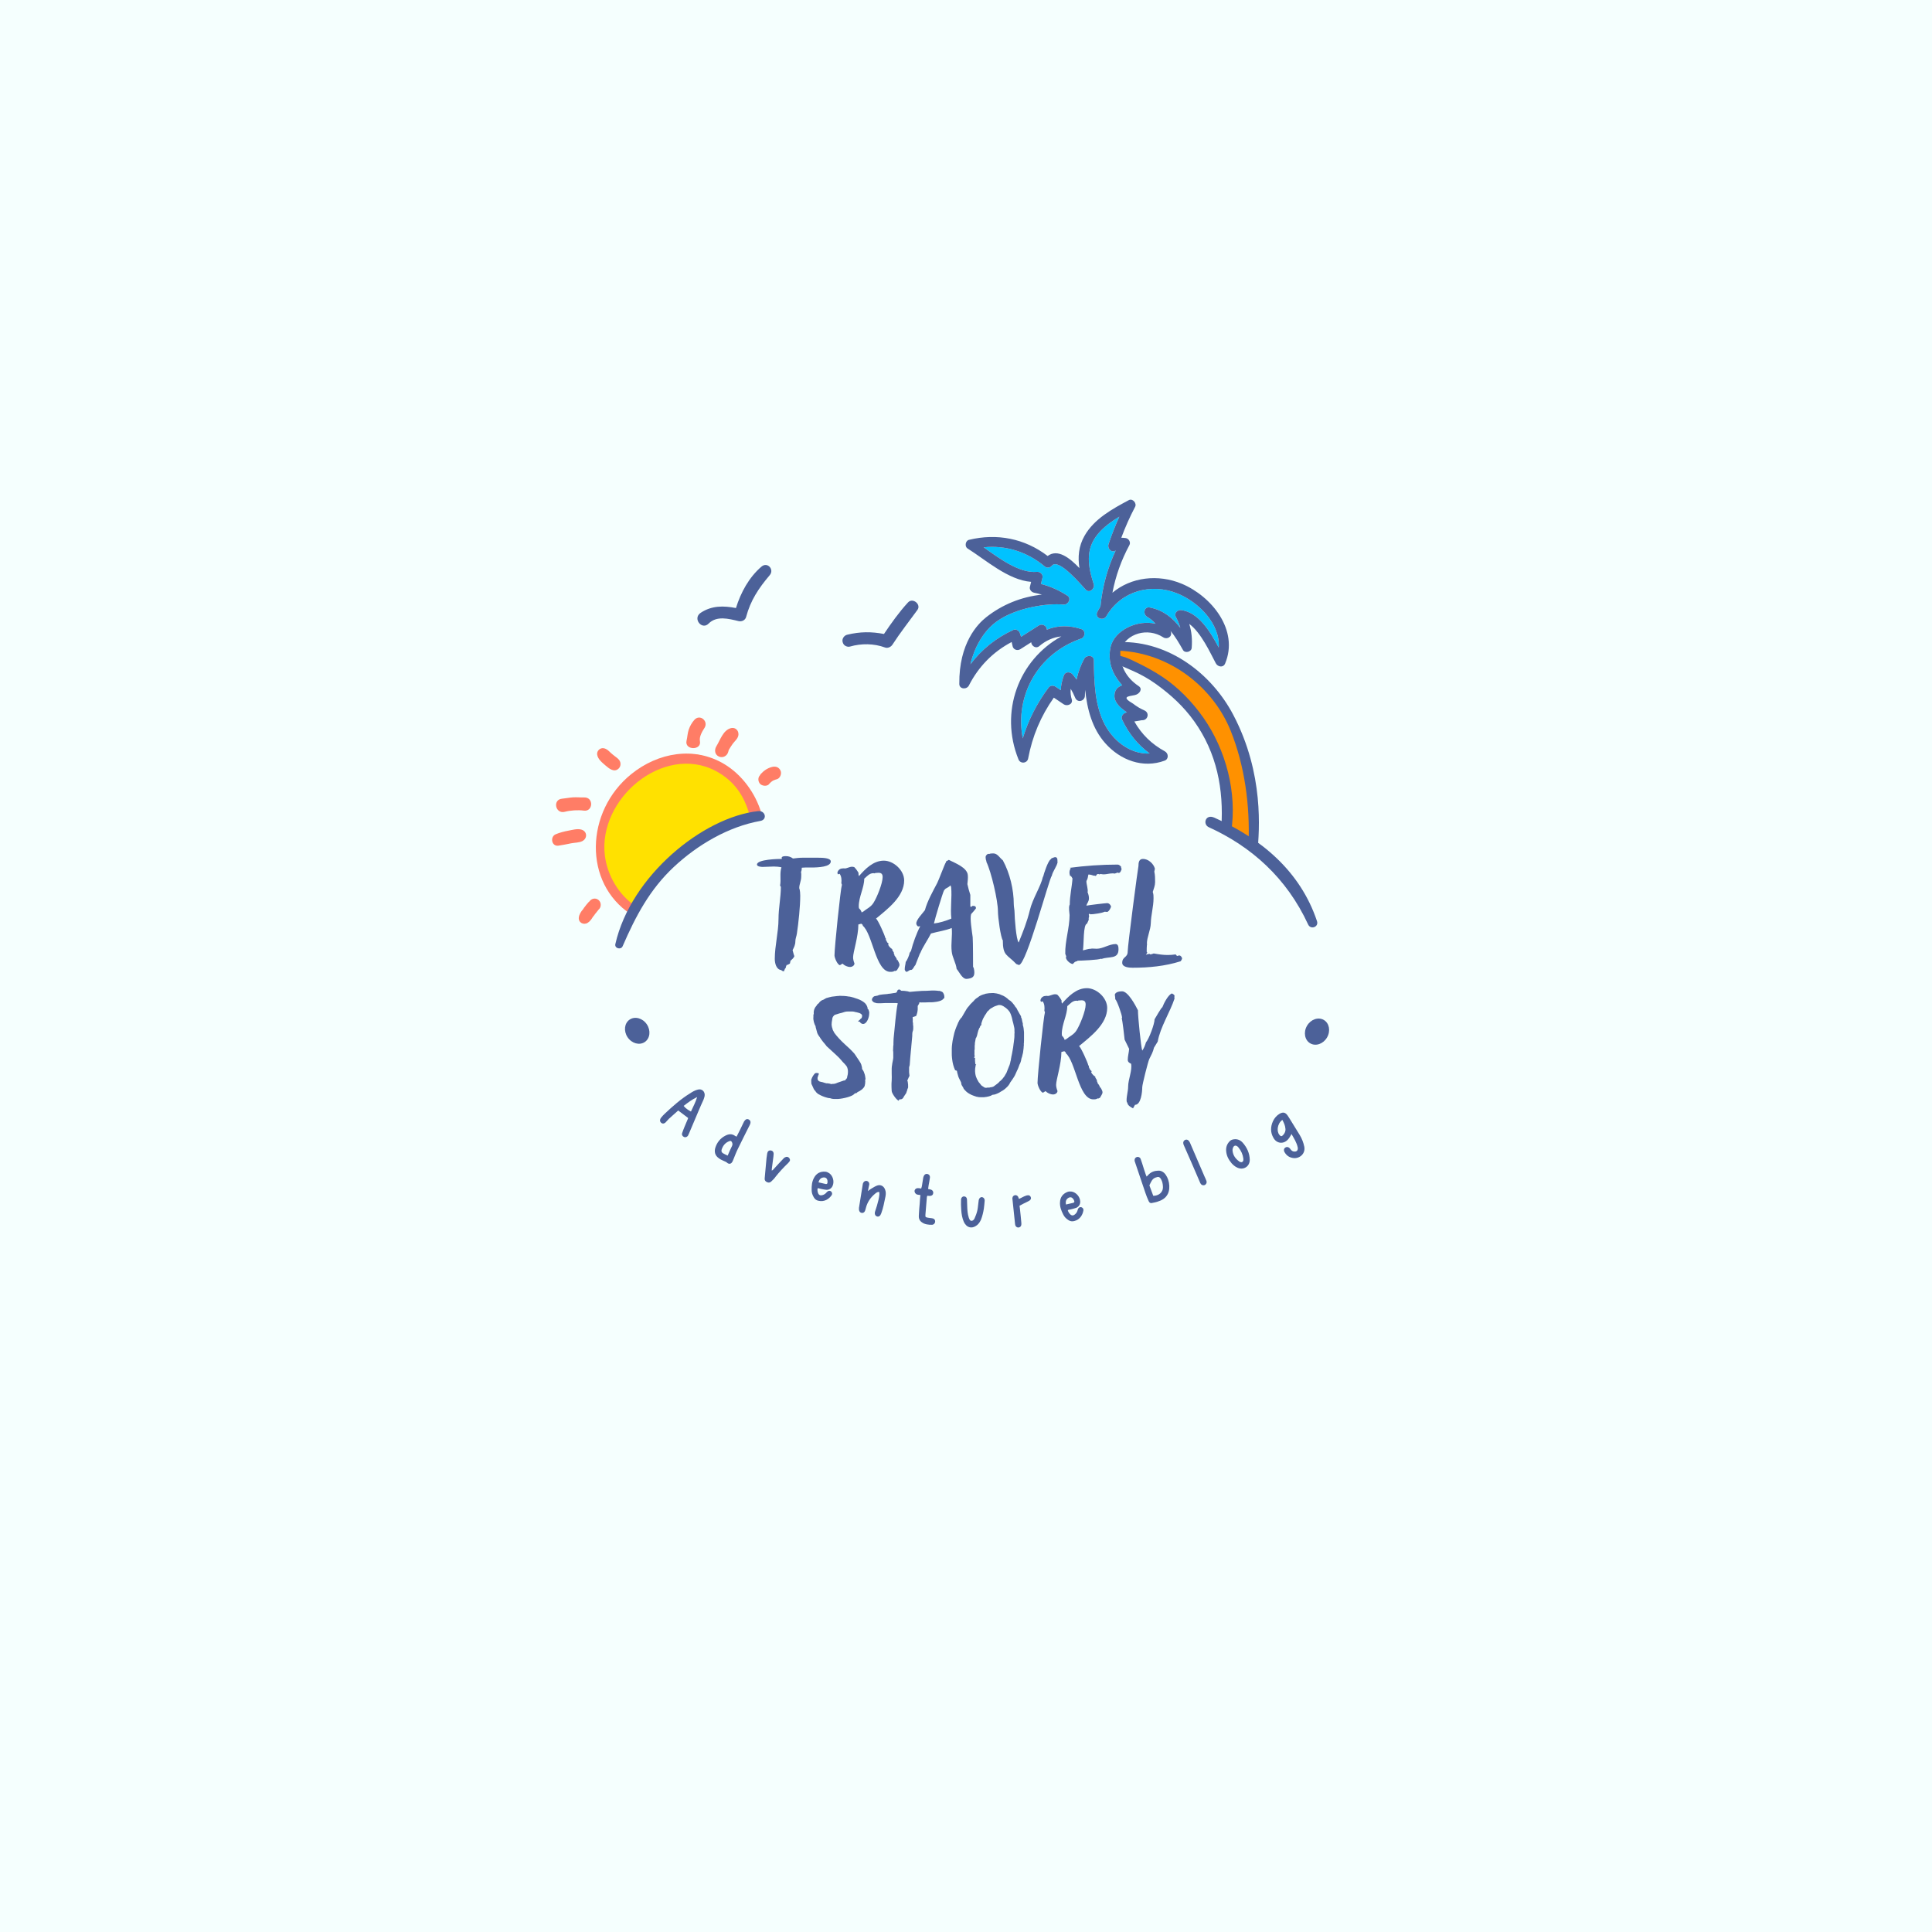<svg xmlns="http://www.w3.org/2000/svg" xmlns:xlink="http://www.w3.org/1999/xlink" width="500" zoomAndPan="magnify" viewBox="0 0 375 375" height="500" preserveAspectRatio="xMidYMid meet" version="1.0"><defs><g/><clipPath id="id1"><path d="M 216 125 L 244 125 L 244 165 L 216 165 Z M 216 125 " clip-rule="nonzero"/></clipPath><clipPath id="id2"><path d="M 113.293 87.137 L 262.703 100.438 L 254.191 196.059 L 104.781 182.758 Z M 113.293 87.137 " clip-rule="nonzero"/></clipPath><clipPath id="id3"><path d="M 113.293 87.137 L 262.703 100.438 L 254.191 196.059 L 104.781 182.758 Z M 113.293 87.137 " clip-rule="nonzero"/></clipPath><clipPath id="id4"><path d="M 113.293 87.137 L 262.703 100.438 L 254.191 196.059 L 104.781 182.758 Z M 113.293 87.137 " clip-rule="nonzero"/></clipPath><clipPath id="id5"><path d="M 188 100 L 237 100 L 237 147 L 188 147 Z M 188 100 " clip-rule="nonzero"/></clipPath><clipPath id="id6"><path d="M 113.293 87.137 L 262.703 100.438 L 254.191 196.059 L 104.781 182.758 Z M 113.293 87.137 " clip-rule="nonzero"/></clipPath><clipPath id="id7"><path d="M 113.293 87.137 L 262.703 100.438 L 254.191 196.059 L 104.781 182.758 Z M 113.293 87.137 " clip-rule="nonzero"/></clipPath><clipPath id="id8"><path d="M 113.293 87.137 L 262.703 100.438 L 254.191 196.059 L 104.781 182.758 Z M 113.293 87.137 " clip-rule="nonzero"/></clipPath><clipPath id="id9"><path d="M 116 146 L 147 146 L 147 177 L 116 177 Z M 116 146 " clip-rule="nonzero"/></clipPath><clipPath id="id10"><path d="M 113.293 87.137 L 262.703 100.438 L 254.191 196.059 L 104.781 182.758 Z M 113.293 87.137 " clip-rule="nonzero"/></clipPath><clipPath id="id11"><path d="M 113.293 87.137 L 262.703 100.438 L 254.191 196.059 L 104.781 182.758 Z M 113.293 87.137 " clip-rule="nonzero"/></clipPath><clipPath id="id12"><path d="M 113.293 87.137 L 262.703 100.438 L 254.191 196.059 L 104.781 182.758 Z M 113.293 87.137 " clip-rule="nonzero"/></clipPath><clipPath id="id13"><path d="M 115 146 L 148 146 L 148 178 L 115 178 Z M 115 146 " clip-rule="nonzero"/></clipPath><clipPath id="id14"><path d="M 113.293 87.137 L 262.703 100.438 L 254.191 196.059 L 104.781 182.758 Z M 113.293 87.137 " clip-rule="nonzero"/></clipPath><clipPath id="id15"><path d="M 113.293 87.137 L 262.703 100.438 L 254.191 196.059 L 104.781 182.758 Z M 113.293 87.137 " clip-rule="nonzero"/></clipPath><clipPath id="id16"><path d="M 113.293 87.137 L 262.703 100.438 L 254.191 196.059 L 104.781 182.758 Z M 113.293 87.137 " clip-rule="nonzero"/></clipPath><clipPath id="id17"><path d="M 112 174 L 117 174 L 117 180 L 112 180 Z M 112 174 " clip-rule="nonzero"/></clipPath><clipPath id="id18"><path d="M 113.293 87.137 L 262.703 100.438 L 254.191 196.059 L 104.781 182.758 Z M 113.293 87.137 " clip-rule="nonzero"/></clipPath><clipPath id="id19"><path d="M 113.293 87.137 L 262.703 100.438 L 254.191 196.059 L 104.781 182.758 Z M 113.293 87.137 " clip-rule="nonzero"/></clipPath><clipPath id="id20"><path d="M 113.293 87.137 L 262.703 100.438 L 254.191 196.059 L 104.781 182.758 Z M 113.293 87.137 " clip-rule="nonzero"/></clipPath><clipPath id="id21"><path d="M 107 160 L 114 160 L 114 165 L 107 165 Z M 107 160 " clip-rule="nonzero"/></clipPath><clipPath id="id22"><path d="M 113.293 87.137 L 262.703 100.438 L 254.191 196.059 L 104.781 182.758 Z M 113.293 87.137 " clip-rule="nonzero"/></clipPath><clipPath id="id23"><path d="M 113.293 87.137 L 262.703 100.438 L 254.191 196.059 L 104.781 182.758 Z M 113.293 87.137 " clip-rule="nonzero"/></clipPath><clipPath id="id24"><path d="M 113.293 87.137 L 262.703 100.438 L 254.191 196.059 L 104.781 182.758 Z M 113.293 87.137 " clip-rule="nonzero"/></clipPath><clipPath id="id25"><path d="M 107 154 L 115 154 L 115 158 L 107 158 Z M 107 154 " clip-rule="nonzero"/></clipPath><clipPath id="id26"><path d="M 113.293 87.137 L 262.703 100.438 L 254.191 196.059 L 104.781 182.758 Z M 113.293 87.137 " clip-rule="nonzero"/></clipPath><clipPath id="id27"><path d="M 113.293 87.137 L 262.703 100.438 L 254.191 196.059 L 104.781 182.758 Z M 113.293 87.137 " clip-rule="nonzero"/></clipPath><clipPath id="id28"><path d="M 113.293 87.137 L 262.703 100.438 L 254.191 196.059 L 104.781 182.758 Z M 113.293 87.137 " clip-rule="nonzero"/></clipPath><clipPath id="id29"><path d="M 115 145 L 121 145 L 121 150 L 115 150 Z M 115 145 " clip-rule="nonzero"/></clipPath><clipPath id="id30"><path d="M 113.293 87.137 L 262.703 100.438 L 254.191 196.059 L 104.781 182.758 Z M 113.293 87.137 " clip-rule="nonzero"/></clipPath><clipPath id="id31"><path d="M 113.293 87.137 L 262.703 100.438 L 254.191 196.059 L 104.781 182.758 Z M 113.293 87.137 " clip-rule="nonzero"/></clipPath><clipPath id="id32"><path d="M 113.293 87.137 L 262.703 100.438 L 254.191 196.059 L 104.781 182.758 Z M 113.293 87.137 " clip-rule="nonzero"/></clipPath><clipPath id="id33"><path d="M 133 139 L 137 139 L 137 146 L 133 146 Z M 133 139 " clip-rule="nonzero"/></clipPath><clipPath id="id34"><path d="M 113.293 87.137 L 262.703 100.438 L 254.191 196.059 L 104.781 182.758 Z M 113.293 87.137 " clip-rule="nonzero"/></clipPath><clipPath id="id35"><path d="M 113.293 87.137 L 262.703 100.438 L 254.191 196.059 L 104.781 182.758 Z M 113.293 87.137 " clip-rule="nonzero"/></clipPath><clipPath id="id36"><path d="M 113.293 87.137 L 262.703 100.438 L 254.191 196.059 L 104.781 182.758 Z M 113.293 87.137 " clip-rule="nonzero"/></clipPath><clipPath id="id37"><path d="M 138 141 L 144 141 L 144 147 L 138 147 Z M 138 141 " clip-rule="nonzero"/></clipPath><clipPath id="id38"><path d="M 113.293 87.137 L 262.703 100.438 L 254.191 196.059 L 104.781 182.758 Z M 113.293 87.137 " clip-rule="nonzero"/></clipPath><clipPath id="id39"><path d="M 113.293 87.137 L 262.703 100.438 L 254.191 196.059 L 104.781 182.758 Z M 113.293 87.137 " clip-rule="nonzero"/></clipPath><clipPath id="id40"><path d="M 113.293 87.137 L 262.703 100.438 L 254.191 196.059 L 104.781 182.758 Z M 113.293 87.137 " clip-rule="nonzero"/></clipPath><clipPath id="id41"><path d="M 147 148 L 152 148 L 152 153 L 147 153 Z M 147 148 " clip-rule="nonzero"/></clipPath><clipPath id="id42"><path d="M 113.293 87.137 L 262.703 100.438 L 254.191 196.059 L 104.781 182.758 Z M 113.293 87.137 " clip-rule="nonzero"/></clipPath><clipPath id="id43"><path d="M 113.293 87.137 L 262.703 100.438 L 254.191 196.059 L 104.781 182.758 Z M 113.293 87.137 " clip-rule="nonzero"/></clipPath><clipPath id="id44"><path d="M 113.293 87.137 L 262.703 100.438 L 254.191 196.059 L 104.781 182.758 Z M 113.293 87.137 " clip-rule="nonzero"/></clipPath><clipPath id="id45"><path d="M 119 157 L 149 157 L 149 185 L 119 185 Z M 119 157 " clip-rule="nonzero"/></clipPath><clipPath id="id46"><path d="M 113.293 87.137 L 262.703 100.438 L 254.191 196.059 L 104.781 182.758 Z M 113.293 87.137 " clip-rule="nonzero"/></clipPath><clipPath id="id47"><path d="M 113.293 87.137 L 262.703 100.438 L 254.191 196.059 L 104.781 182.758 Z M 113.293 87.137 " clip-rule="nonzero"/></clipPath><clipPath id="id48"><path d="M 113.293 87.137 L 262.703 100.438 L 254.191 196.059 L 104.781 182.758 Z M 113.293 87.137 " clip-rule="nonzero"/></clipPath><clipPath id="id49"><path d="M 121.875 155.023 L 148.586 157.402 L 145.996 186.484 L 119.289 184.105 Z M 121.875 155.023 " clip-rule="nonzero"/></clipPath><clipPath id="id50"><path d="M 121.875 155.023 L 148.586 157.402 L 146.004 186.387 L 119.297 184.008 Z M 121.875 155.023 " clip-rule="nonzero"/></clipPath><clipPath id="id51"><path d="M 233 158 L 256 158 L 256 181 L 233 181 Z M 233 158 " clip-rule="nonzero"/></clipPath><clipPath id="id52"><path d="M 113.293 87.137 L 262.703 100.438 L 254.191 196.059 L 104.781 182.758 Z M 113.293 87.137 " clip-rule="nonzero"/></clipPath><clipPath id="id53"><path d="M 113.293 87.137 L 262.703 100.438 L 254.191 196.059 L 104.781 182.758 Z M 113.293 87.137 " clip-rule="nonzero"/></clipPath><clipPath id="id54"><path d="M 113.293 87.137 L 262.703 100.438 L 254.191 196.059 L 104.781 182.758 Z M 113.293 87.137 " clip-rule="nonzero"/></clipPath><clipPath id="id55"><path d="M 233.93 158.297 L 257.398 160.387 L 255.633 180.184 L 232.168 178.094 Z M 233.93 158.297 " clip-rule="nonzero"/></clipPath><clipPath id="id56"><path d="M 233.93 158.297 L 257.359 160.383 L 255.598 180.18 L 232.168 178.094 Z M 233.93 158.297 " clip-rule="nonzero"/></clipPath><clipPath id="id57"><path d="M 216 127 L 240 127 L 240 162 L 216 162 Z M 216 127 " clip-rule="nonzero"/></clipPath><clipPath id="id58"><path d="M 113.293 87.137 L 262.703 100.438 L 254.191 196.059 L 104.781 182.758 Z M 113.293 87.137 " clip-rule="nonzero"/></clipPath><clipPath id="id59"><path d="M 113.293 87.137 L 262.703 100.438 L 254.191 196.059 L 104.781 182.758 Z M 113.293 87.137 " clip-rule="nonzero"/></clipPath><clipPath id="id60"><path d="M 113.293 87.137 L 262.703 100.438 L 254.191 196.059 L 104.781 182.758 Z M 113.293 87.137 " clip-rule="nonzero"/></clipPath><clipPath id="id61"><path d="M 216 124 L 245 124 L 245 166 L 216 166 Z M 216 124 " clip-rule="nonzero"/></clipPath><clipPath id="id62"><path d="M 113.293 87.137 L 262.703 100.438 L 254.191 196.059 L 104.781 182.758 Z M 113.293 87.137 " clip-rule="nonzero"/></clipPath><clipPath id="id63"><path d="M 113.293 87.137 L 262.703 100.438 L 254.191 196.059 L 104.781 182.758 Z M 113.293 87.137 " clip-rule="nonzero"/></clipPath><clipPath id="id64"><path d="M 113.293 87.137 L 262.703 100.438 L 254.191 196.059 L 104.781 182.758 Z M 113.293 87.137 " clip-rule="nonzero"/></clipPath><clipPath id="id65"><path d="M 186 96 L 239 96 L 239 149 L 186 149 Z M 186 96 " clip-rule="nonzero"/></clipPath><clipPath id="id66"><path d="M 113.293 87.137 L 262.703 100.438 L 254.191 196.059 L 104.781 182.758 Z M 113.293 87.137 " clip-rule="nonzero"/></clipPath><clipPath id="id67"><path d="M 113.293 87.137 L 262.703 100.438 L 254.191 196.059 L 104.781 182.758 Z M 113.293 87.137 " clip-rule="nonzero"/></clipPath><clipPath id="id68"><path d="M 113.293 87.137 L 262.703 100.438 L 254.191 196.059 L 104.781 182.758 Z M 113.293 87.137 " clip-rule="nonzero"/></clipPath><clipPath id="id69"><path d="M 135 109 L 150 109 L 150 122 L 135 122 Z M 135 109 " clip-rule="nonzero"/></clipPath><clipPath id="id70"><path d="M 113.293 87.137 L 262.703 100.438 L 254.191 196.059 L 104.781 182.758 Z M 113.293 87.137 " clip-rule="nonzero"/></clipPath><clipPath id="id71"><path d="M 113.293 87.137 L 262.703 100.438 L 254.191 196.059 L 104.781 182.758 Z M 113.293 87.137 " clip-rule="nonzero"/></clipPath><clipPath id="id72"><path d="M 113.293 87.137 L 262.703 100.438 L 254.191 196.059 L 104.781 182.758 Z M 113.293 87.137 " clip-rule="nonzero"/></clipPath><clipPath id="id73"><path d="M 163 116 L 179 116 L 179 126 L 163 126 Z M 163 116 " clip-rule="nonzero"/></clipPath><clipPath id="id74"><path d="M 113.293 87.137 L 262.703 100.438 L 254.191 196.059 L 104.781 182.758 Z M 113.293 87.137 " clip-rule="nonzero"/></clipPath><clipPath id="id75"><path d="M 113.293 87.137 L 262.703 100.438 L 254.191 196.059 L 104.781 182.758 Z M 113.293 87.137 " clip-rule="nonzero"/></clipPath><clipPath id="id76"><path d="M 113.293 87.137 L 262.703 100.438 L 254.191 196.059 L 104.781 182.758 Z M 113.293 87.137 " clip-rule="nonzero"/></clipPath></defs><rect x="-37.5" width="450" fill="rgb(96.078%, 100%, 99.609%)" y="-37.5" height="450" fill-opacity="1"/><rect x="-37.5" width="450" fill="rgb(100%, 100%, 100%)" y="-37.5" height="450" fill-opacity="1"/><rect x="-37.5" width="450" fill="rgb(96.078%, 100%, 99.609%)" y="-37.5" height="450" fill-opacity="1"/><g clip-path="url(#id1)"><g clip-path="url(#id2)"><g clip-path="url(#id3)"><g clip-path="url(#id4)"><path fill="rgb(100%, 56.859%, 0%)" d="M 216.867 125.398 C 216.867 125.398 216.273 126.508 216.609 128.277 C 216.609 128.277 239.941 134.105 237.859 160.945 L 243.152 164.41 C 243.152 164.41 244.34 148.539 238.367 138.836 C 232.391 129.129 224.566 124.73 216.867 125.398 " fill-opacity="1" fill-rule="nonzero"/></g></g></g></g><g clip-path="url(#id5)"><g clip-path="url(#id6)"><g clip-path="url(#id7)"><g clip-path="url(#id8)"><path fill="rgb(0%, 76.079%, 100%)" d="M 229.234 118.414 C 228.605 118.34 227.848 119.008 228.199 119.676 C 228.59 120.414 228.887 121.137 229.098 121.867 C 227.625 119.941 225.824 118.445 223.18 117.914 C 222.047 117.688 221.797 119.203 222.648 119.711 C 223.332 120.117 223.859 120.562 224.285 121.07 C 220.895 120.238 216.27 122.242 215.543 125.68 C 214.785 129.273 216.762 131.82 217.824 133.016 C 216.977 133.289 216.332 133.895 216.312 135.047 C 216.297 136.344 217.434 137.414 218.719 138.25 C 218.602 138.297 218.484 138.34 218.363 138.391 C 217.906 138.582 217.555 139.16 217.789 139.656 C 219.066 142.379 220.836 144.551 223.152 146.254 C 219.277 146.461 215.777 143.609 214.145 140.047 C 212.453 136.359 212.367 132.156 212.312 128.172 C 212.301 127.102 210.867 127.094 210.445 127.871 C 209.73 129.191 209.25 130.52 208.965 131.902 C 208.727 131.562 208.473 131.227 208.191 130.895 C 207.75 130.371 206.777 130.324 206.504 131.074 C 206.129 132.117 205.926 133.02 205.902 133.969 C 205.57 133.75 205.238 133.523 204.91 133.301 C 204.48 133.016 203.871 133.004 203.535 133.457 C 201.266 136.496 199.594 139.773 198.516 143.324 C 196.914 135.012 201.488 126.809 209.879 123.938 C 210.641 123.676 210.75 122.402 209.93 122.125 C 207.594 121.34 205.289 121.359 203.184 122.227 C 203.211 121.484 202.316 120.973 201.633 121.406 C 200.484 122.141 199.336 122.875 198.188 123.605 C 198.129 123.402 198.051 123.172 197.941 122.84 C 197.785 122.367 197.152 122.051 196.688 122.266 C 193.312 123.824 190.523 126.066 188.363 128.934 C 188.562 127.957 189.754 123.352 193.379 120.684 C 197.18 117.883 203.477 117.043 206.406 117.352 C 207.289 117.441 208.059 116.191 207.172 115.617 C 205.535 114.562 203.883 113.82 202.043 113.348 C 202.145 112.941 202.242 112.531 202.344 112.125 C 202.496 111.5 201.867 110.945 201.285 110.996 C 197.875 111.309 194.051 108.441 190.93 106.234 C 195.227 105.785 199.406 107.109 202.797 109.961 C 203.199 110.301 203.836 110.211 204.16 109.809 C 205.473 108.188 210.066 113.766 210.777 114.484 C 211.5 115.207 212.555 114.211 212.289 113.387 C 211.172 109.93 210.617 106.648 213.082 103.672 C 214.223 102.293 215.707 101.223 217.258 100.293 C 216.469 102.035 215.766 103.805 215.164 105.645 C 214.898 106.453 215.758 107.418 216.555 106.848 C 214.957 110.293 213.977 113.883 213.598 117.715 C 213.379 118.062 213.172 118.426 212.984 118.805 C 212.418 119.941 214.141 120.637 214.75 119.586 C 217.594 114.703 223.418 113.109 228.547 115.191 C 232.637 116.852 236.855 121.07 236.555 125.684 C 234.879 122.543 232.609 118.82 229.234 118.414 " fill-opacity="1" fill-rule="nonzero"/></g></g></g></g><g clip-path="url(#id9)"><g clip-path="url(#id10)"><g clip-path="url(#id11)"><g clip-path="url(#id12)"><path fill="rgb(100%, 88.239%, 0%)" d="M 123.141 176.766 C 125.699 172.785 128.508 163.539 146.559 158.402 C 146.559 158.402 140.238 136.988 122.758 151.312 C 108.527 162.973 121.172 176.59 123.141 176.766 " fill-opacity="1" fill-rule="nonzero"/></g></g></g></g><g clip-path="url(#id13)"><g clip-path="url(#id14)"><g clip-path="url(#id15)"><g clip-path="url(#id16)"><path fill="rgb(100%, 49.019%, 39.999%)" d="M 147.781 157.828 C 146.625 153.91 143.98 150.352 140.598 148.316 C 134.742 144.801 127.723 146.066 122.551 150.238 C 113.57 157.477 113.172 171.391 122.465 177.461 C 122.695 176.898 122.969 176.352 123.285 175.832 C 120.047 173.637 117.855 169.859 117.395 165.988 C 116.75 160.555 119.539 155.184 123.699 151.824 C 128.02 148.336 133.855 146.953 138.934 149.648 C 142.594 151.594 144.449 154.566 145.434 158 C 146.195 157.828 146.988 157.781 147.781 157.828 " fill-opacity="1" fill-rule="nonzero"/></g></g></g></g><g clip-path="url(#id17)"><g clip-path="url(#id18)"><g clip-path="url(#id19)"><g clip-path="url(#id20)"><path fill="rgb(100%, 49.019%, 39.999%)" d="M 116.145 176.598 C 116.734 176.145 116.77 175.164 116.16 174.676 C 115.574 174.207 114.789 174.41 114.406 174.965 C 114.285 175.055 114.176 175.168 114.078 175.305 C 113.887 175.488 113.758 175.695 113.578 175.918 C 113.402 176.129 113.277 176.297 113.176 176.484 C 112.777 176.918 112.418 177.496 112.348 178.082 C 112.234 179.066 113.25 179.605 114.051 179.129 C 114.484 178.875 114.809 178.426 115.07 177.98 C 115.246 177.812 115.344 177.621 115.508 177.402 C 115.66 177.203 115.809 177.059 115.934 176.871 C 116.02 176.785 116.086 176.691 116.145 176.598 " fill-opacity="1" fill-rule="nonzero"/></g></g></g></g><g clip-path="url(#id21)"><g clip-path="url(#id22)"><g clip-path="url(#id23)"><g clip-path="url(#id24)"><path fill="rgb(100%, 49.019%, 39.999%)" d="M 112.809 161.016 C 112.02 160.812 111.102 161.086 110.309 161.234 C 109.488 161.387 108.641 161.602 107.871 161.926 C 106.711 162.406 107.051 164.328 108.387 164.145 C 109.227 164.027 110.055 163.844 110.891 163.68 C 111.582 163.547 112.406 163.578 113.031 163.258 C 114.078 162.719 113.984 161.316 112.809 161.016 " fill-opacity="1" fill-rule="nonzero"/></g></g></g></g><g clip-path="url(#id25)"><g clip-path="url(#id26)"><g clip-path="url(#id27)"><g clip-path="url(#id28)"><path fill="rgb(100%, 49.019%, 39.999%)" d="M 113.387 154.781 C 112.668 154.805 111.945 154.719 111.219 154.766 C 110.496 154.812 109.789 154.961 109.07 155.031 C 107.227 155.211 107.777 158.066 109.656 157.562 C 110.707 157.281 112.23 157.188 113.309 157.34 C 115.125 157.598 115.285 154.727 113.387 154.781 " fill-opacity="1" fill-rule="nonzero"/></g></g></g></g><g clip-path="url(#id29)"><g clip-path="url(#id30)"><g clip-path="url(#id31)"><g clip-path="url(#id32)"><path fill="rgb(100%, 49.019%, 39.999%)" d="M 120.211 147.559 C 119.969 147.207 119.59 146.992 119.27 146.727 C 119.027 146.531 118.738 146.312 118.531 146.117 C 118.105 145.707 117.797 145.352 117.18 145.234 C 116.488 145.102 115.82 145.738 115.906 146.434 C 116.02 147.355 116.883 148.02 117.543 148.594 C 118.238 149.191 119.23 150.008 120.09 149.164 C 120.52 148.738 120.551 148.051 120.211 147.559 " fill-opacity="1" fill-rule="nonzero"/></g></g></g></g><g clip-path="url(#id33)"><g clip-path="url(#id34)"><g clip-path="url(#id35)"><g clip-path="url(#id36)"><path fill="rgb(100%, 49.019%, 39.999%)" d="M 134.762 139.742 C 134.277 140.297 133.914 140.93 133.68 141.625 C 133.441 142.332 133.43 143.047 133.262 143.754 C 132.809 145.648 136.23 145.715 135.855 143.832 C 135.691 143.012 136.289 141.977 136.723 141.316 C 137.602 139.98 135.84 138.504 134.762 139.742 " fill-opacity="1" fill-rule="nonzero"/></g></g></g></g><g clip-path="url(#id37)"><g clip-path="url(#id38)"><g clip-path="url(#id39)"><g clip-path="url(#id40)"><path fill="rgb(100%, 49.019%, 39.999%)" d="M 141.797 141.352 C 140.336 141.777 139.766 143.695 139.059 144.832 C 138.617 145.539 138.715 146.484 139.551 146.852 C 140.34 147.199 141.203 146.68 141.371 145.859 C 141.391 145.762 141.422 145.66 141.453 145.562 C 141.711 145.16 141.941 144.746 142.23 144.359 C 142.582 143.891 143.094 143.484 143.27 142.914 C 143.57 141.941 142.812 141.059 141.797 141.352 " fill-opacity="1" fill-rule="nonzero"/></g></g></g></g><g clip-path="url(#id41)"><g clip-path="url(#id42)"><g clip-path="url(#id43)"><g clip-path="url(#id44)"><path fill="rgb(100%, 49.019%, 39.999%)" d="M 151.516 149.609 C 151.215 148.906 150.566 148.688 149.871 148.859 C 149.379 148.977 148.93 149.188 148.516 149.477 C 148.285 149.633 148.066 149.816 147.879 150.02 C 147.855 150.043 147.828 150.07 147.805 150.098 C 147.973 149.941 147.922 149.992 147.645 150.254 C 147.59 150.344 147.531 150.438 147.477 150.531 C 147.422 150.66 147.418 150.66 147.469 150.531 C 147.027 151 147.156 151.887 147.66 152.258 C 148.137 152.605 149.023 152.652 149.379 152.066 C 149.348 152.086 149.312 152.105 149.281 152.125 C 149.367 152.082 149.438 152.023 149.496 151.953 C 149.637 151.828 149.664 151.801 149.57 151.871 C 149.508 151.918 149.508 151.918 149.566 151.871 C 149.703 151.746 149.859 151.652 150.004 151.539 C 150.008 151.539 150.008 151.535 150.012 151.535 C 150.09 151.5 150.168 151.465 150.242 151.434 C 150.414 151.359 150.582 151.301 150.766 151.254 C 151.414 151.098 151.762 150.191 151.516 149.609 " fill-opacity="1" fill-rule="nonzero"/></g></g></g></g><g clip-path="url(#id45)"><g clip-path="url(#id46)"><g clip-path="url(#id47)"><g clip-path="url(#id48)"><g clip-path="url(#id49)"><g clip-path="url(#id50)"><path fill="rgb(29.799%, 38.039%, 59.999%)" d="M 147.152 157.438 C 136.449 158.609 122.449 169.984 119.438 183.246 C 119.25 184.078 120.52 184.426 120.852 183.664 C 123.375 177.84 126.121 172.625 130.828 168.238 C 135.422 163.957 141.363 160.457 147.594 159.34 C 148.984 159.09 148.574 157.285 147.152 157.438 " fill-opacity="1" fill-rule="nonzero"/></g></g></g></g></g></g><g clip-path="url(#id51)"><g clip-path="url(#id52)"><g clip-path="url(#id53)"><g clip-path="url(#id54)"><g clip-path="url(#id55)"><g clip-path="url(#id56)"><path fill="rgb(29.799%, 38.039%, 59.999%)" d="M 255.629 178.797 C 252.375 169.066 244.785 162.781 235.727 158.715 C 233.953 157.918 233.402 160.004 234.625 160.559 C 242.879 164.316 249.727 170.387 253.906 179.441 C 254.398 180.512 256.008 179.934 255.629 178.797 " fill-opacity="1" fill-rule="nonzero"/></g></g></g></g></g></g><g clip-path="url(#id57)"><g clip-path="url(#id58)"><g clip-path="url(#id59)"><g clip-path="url(#id60)"><path fill="rgb(29.799%, 38.039%, 59.999%)" d="M 238.965 161.516 C 240.148 153.863 237.973 145.602 233.578 139.309 C 231.453 136.27 228.68 133.398 225.582 131.352 C 224.125 130.387 222.566 129.52 220.996 128.754 C 218.891 127.73 218.398 127.449 216.32 127.09 C 216.129 127.059 216.016 128.488 216.191 128.57 C 217.43 129.16 218.488 129.605 219.816 130.188 C 221.453 130.902 222.965 131.758 224.422 132.805 C 227.254 134.844 229.742 137.129 231.785 139.988 C 236.199 146.16 237.543 153.242 237.062 160.605 C 237.727 160.859 238.355 161.168 238.965 161.516 " fill-opacity="1" fill-rule="nonzero"/></g></g></g></g><g clip-path="url(#id61)"><g clip-path="url(#id62)"><g clip-path="url(#id63)"><g clip-path="url(#id64)"><path fill="rgb(29.799%, 38.039%, 59.999%)" d="M 242.34 163.801 C 242.953 164.246 243.539 164.695 244.086 165.184 C 244.406 161.328 245.418 150.238 239.375 138.746 C 235.191 130.793 226.934 124.438 217.434 124.621 C 216.18 124.645 216.004 126.238 217.281 126.301 C 227.156 126.773 235.484 133.453 238.863 141.82 C 241.602 148.609 242.637 156.355 242.34 163.801 " fill-opacity="1" fill-rule="nonzero"/></g></g></g></g><g clip-path="url(#id65)"><g clip-path="url(#id66)"><g clip-path="url(#id67)"><g clip-path="url(#id68)"><path fill="rgb(29.799%, 38.039%, 59.999%)" d="M 229.234 118.414 C 228.605 118.34 227.848 119.008 228.199 119.676 C 228.59 120.414 228.887 121.137 229.098 121.867 C 227.625 119.941 225.824 118.445 223.18 117.914 C 222.047 117.688 221.797 119.203 222.648 119.711 C 223.332 120.117 223.859 120.562 224.285 121.07 C 220.895 120.238 216.27 122.242 215.543 125.68 C 214.785 129.273 216.762 131.82 217.824 133.016 C 216.977 133.289 216.332 133.895 216.312 135.047 C 216.297 136.344 217.434 137.414 218.719 138.25 C 218.602 138.297 218.484 138.34 218.363 138.391 C 217.906 138.582 217.555 139.16 217.789 139.656 C 219.066 142.379 220.836 144.551 223.152 146.254 C 219.277 146.461 215.777 143.609 214.145 140.047 C 212.453 136.359 212.367 132.156 212.312 128.172 C 212.301 127.102 210.867 127.094 210.445 127.871 C 209.73 129.191 209.25 130.52 208.965 131.902 C 208.727 131.562 208.473 131.227 208.191 130.895 C 207.75 130.371 206.777 130.324 206.504 131.074 C 206.129 132.117 205.926 133.02 205.902 133.969 C 205.57 133.75 205.238 133.523 204.91 133.301 C 204.48 133.016 203.871 133.004 203.535 133.457 C 201.266 136.496 199.594 139.773 198.516 143.324 C 196.914 135.012 201.488 126.809 209.879 123.938 C 210.641 123.676 210.75 122.402 209.93 122.125 C 207.594 121.34 205.289 121.359 203.184 122.227 C 203.211 121.484 202.316 120.973 201.633 121.406 C 200.484 122.141 199.336 122.875 198.188 123.605 C 198.129 123.402 198.051 123.172 197.941 122.84 C 197.785 122.367 197.152 122.051 196.688 122.266 C 193.312 123.824 190.523 126.066 188.363 128.934 C 188.562 127.957 189.754 123.352 193.379 120.684 C 197.18 117.883 203.477 117.043 206.406 117.352 C 207.289 117.441 208.059 116.191 207.172 115.617 C 205.535 114.562 203.883 113.82 202.043 113.348 C 202.145 112.941 202.242 112.531 202.344 112.125 C 202.496 111.5 201.867 110.945 201.285 110.996 C 197.875 111.309 194.051 108.441 190.93 106.234 C 195.227 105.785 199.406 107.109 202.797 109.961 C 203.199 110.301 203.836 110.211 204.16 109.809 C 205.473 108.188 210.066 113.766 210.777 114.484 C 211.5 115.207 212.555 114.211 212.289 113.387 C 211.172 109.93 210.617 106.648 213.082 103.672 C 214.223 102.293 215.707 101.223 217.258 100.293 C 216.469 102.035 215.766 103.805 215.164 105.645 C 214.898 106.453 215.758 107.418 216.555 106.848 C 214.957 110.293 213.977 113.883 213.598 117.715 C 213.379 118.062 213.172 118.426 212.984 118.805 C 212.418 119.941 214.141 120.637 214.75 119.586 C 217.594 114.703 223.418 113.109 228.547 115.191 C 232.637 116.852 236.855 121.07 236.555 125.684 C 234.879 122.543 232.609 118.82 229.234 118.414 Z M 229.379 113.305 C 224.785 111.387 219.531 112.016 215.922 115.051 C 216.539 111.812 217.633 108.742 219.227 105.781 C 219.52 105.234 219.074 104.52 218.5 104.441 C 218.184 104.398 217.902 104.375 217.641 104.379 C 218.41 102.32 219.297 100.328 220.328 98.367 C 220.688 97.68 219.844 96.684 219.109 97.074 C 215.898 98.785 212.383 100.707 210.516 103.98 C 209.336 106.043 209.188 108.141 209.516 110.266 C 207.625 108.293 205.312 106.453 203.348 107.918 C 198.934 104.531 193.512 103.453 188.066 104.785 C 187.379 104.953 187.203 106.082 187.801 106.457 C 191.379 108.707 195.676 112.59 200.141 112.938 C 200.062 113.266 199.98 113.594 199.898 113.922 C 199.77 114.449 200.227 114.945 200.707 115.043 C 201.238 115.145 201.742 115.273 202.234 115.418 C 198.254 115.836 194.504 117.355 191.395 119.824 C 189.809 121.082 186.117 124.789 186.199 132.762 C 186.207 133.793 187.637 133.887 188.059 133.059 C 189.941 129.367 192.75 126.52 196.363 124.613 C 196.414 124.844 196.465 125.074 196.52 125.305 C 196.613 126.066 197.434 126.398 198.059 126 L 200.16 124.66 C 200.199 125.367 201.059 125.973 201.695 125.434 C 202.996 124.324 204.449 123.672 206.004 123.527 C 197.676 128.141 193.965 138.191 197.688 147.402 C 198.055 148.316 199.387 148.184 199.566 147.215 C 200.379 142.875 202.027 138.988 204.547 135.41 C 205.184 135.84 205.824 136.273 206.465 136.703 C 207.082 137.121 208.234 136.746 208.051 135.844 C 207.824 135.129 207.754 134.414 207.82 133.695 C 208.137 134.215 208.414 134.766 208.695 135.441 C 209.137 136.508 210.586 136.09 210.582 135 C 210.582 134.629 210.605 134.27 210.633 133.91 C 211.02 137.691 211.992 141.41 214.551 144.281 C 217.473 147.559 221.824 149.188 226.043 147.648 C 226.898 147.336 226.816 146.223 226.094 145.828 C 223.543 144.445 221.574 142.516 220.176 140.039 C 220.664 139.957 221.152 139.875 221.641 139.789 C 222.742 139.883 223.207 138.441 222.191 137.922 C 221.371 137.566 220.613 137.117 219.914 136.57 C 217.566 135.215 218.996 135.172 220.258 134.918 C 221.188 134.73 221.848 133.723 221.027 133.18 C 218.555 131.543 217.25 129.117 217.477 126.109 C 218.652 122.922 222.75 121.746 225.789 123.707 C 226.547 124.191 227.582 123.574 227.262 122.637 C 227.238 122.574 227.211 122.516 227.188 122.453 C 228.125 123.555 228.879 124.859 229.613 126.16 C 230.012 126.863 231.25 126.539 231.309 125.758 C 231.438 124.082 231.297 122.582 230.832 121.102 C 233.148 122.809 234.898 126.703 235.988 128.746 C 236.359 129.445 237.426 129.66 237.789 128.801 C 240.516 122.328 235.184 115.73 229.379 113.305 " fill-opacity="1" fill-rule="nonzero"/></g></g></g></g><g clip-path="url(#id69)"><g clip-path="url(#id70)"><g clip-path="url(#id71)"><g clip-path="url(#id72)"><path fill="rgb(29.799%, 38.039%, 59.999%)" d="M 147.801 109.98 C 145.391 112.043 143.785 114.996 142.848 118.02 C 140.469 117.562 138.168 117.508 136.004 118.945 C 134.379 120.023 136.219 122.375 137.535 121.043 C 139.102 119.457 141.438 120.098 143.344 120.555 C 143.953 120.703 144.648 120.402 144.82 119.754 C 145.676 116.531 147.27 114.152 149.398 111.648 C 150.352 110.527 148.949 108.996 147.801 109.98 " fill-opacity="1" fill-rule="nonzero"/></g></g></g></g><g clip-path="url(#id73)"><g clip-path="url(#id74)"><g clip-path="url(#id75)"><g clip-path="url(#id76)"><path fill="rgb(29.799%, 38.039%, 59.999%)" d="M 176.254 116.922 C 174.531 118.789 173.008 120.934 171.578 123.055 C 169.129 122.586 166.961 122.594 164.438 123.199 C 163.836 123.344 163.383 123.996 163.555 124.617 C 163.566 124.676 163.59 124.734 163.613 124.789 C 163.629 124.832 163.648 124.871 163.668 124.914 C 163.863 125.359 164.504 125.637 164.969 125.5 C 167.164 124.863 169.637 124.887 171.785 125.68 C 172.32 125.875 172.934 125.574 173.227 125.121 C 174.742 122.777 176.438 120.637 178.074 118.383 C 178.852 117.309 177.16 115.945 176.254 116.922 " fill-opacity="1" fill-rule="nonzero"/></g></g></g></g><path fill="rgb(29.799%, 38.039%, 59.999%)" d="M 125.551 198.824 C 124.742 197.621 123.25 197.207 122.219 197.898 C 121.188 198.59 121.008 200.129 121.816 201.332 C 122.625 202.535 124.117 202.949 125.148 202.258 C 126.18 201.562 126.359 200.027 125.551 198.824 " fill-opacity="1" fill-rule="nonzero"/><path fill="rgb(29.799%, 38.039%, 59.999%)" d="M 257.582 201.363 C 258.305 200.105 258.016 198.586 256.941 197.965 C 255.863 197.344 254.402 197.863 253.68 199.121 C 252.957 200.375 253.246 201.898 254.324 202.516 C 255.398 203.137 256.859 202.617 257.582 201.363 " fill-opacity="1" fill-rule="nonzero"/><g fill="rgb(29.799%, 38.039%, 59.999%)" fill-opacity="1"><g transform="translate(147.194, 186.963)"><g><path d="M 7.941 -14.516 L 7.941 -14.629 C 7.941 -15.312 8.32 -15.996 8.32 -16.793 C 8.32 -17.098 8.359 -17.363 8.281 -17.707 C 8.398 -17.973 8.434 -18.238 8.434 -18.543 L 9.082 -18.578 L 10.184 -18.578 C 11.664 -18.578 14.059 -18.695 14.059 -19.758 C 14.059 -20.441 12.5 -20.48 11.625 -20.48 L 8.551 -20.48 C 7.941 -20.48 7.332 -20.402 6.727 -20.328 C 6.309 -20.633 5.891 -20.785 5.355 -20.785 C 5.09 -20.785 4.598 -20.785 4.52 -20.48 C 4.559 -20.402 4.559 -20.328 4.559 -20.25 C 3.914 -20.25 -0.266 -20.176 -0.266 -19.148 C -0.266 -18.77 0.531 -18.695 0.797 -18.695 C 1.559 -18.695 2.281 -18.77 3 -18.77 C 3.457 -18.77 3.953 -18.73 4.484 -18.617 C 4.102 -17.441 4.445 -16.223 4.219 -15.086 L 4.371 -14.816 C 4.371 -12.766 3.914 -10.676 3.914 -8.586 C 3.914 -6.043 3.191 -3.383 3.191 -0.836 C 3.191 -0.039 3.457 1.215 4.445 1.328 L 4.672 1.52 L 4.711 1.48 L 4.938 1.598 L 5.207 0.988 L 5.355 0.91 L 5.32 0.762 L 5.508 0.305 L 5.625 0.344 L 6.117 0.074 L 6.23 -0.379 C 6.004 -0.305 6.461 -0.645 6.461 -0.684 C 6.688 -0.875 6.879 -1.102 6.992 -1.367 C 6.84 -1.746 6.762 -2.164 6.648 -2.547 C 6.914 -3.039 7.18 -3.609 7.18 -4.18 C 7.18 -4.789 7.41 -5.207 7.484 -5.773 C 7.789 -7.789 8.133 -10.98 8.133 -13.109 C 8.133 -13.602 8.094 -14.02 7.98 -14.477 Z M 7.941 -14.516 "/></g></g></g><g fill="rgb(29.799%, 38.039%, 59.999%)" fill-opacity="1"><g transform="translate(161.213, 186.963)"><g><path d="M 10.602 -4.977 C 10.562 -5.355 9.156 -8.512 8.816 -8.664 C 11.02 -10.488 14.285 -12.918 14.285 -16.07 C 14.285 -18.047 12.234 -19.91 10.336 -19.91 C 8.32 -19.91 6.762 -18.352 5.508 -16.906 C 5.434 -17.098 5.395 -17.324 5.434 -17.516 C 5.207 -17.934 4.938 -18.312 4.598 -18.656 C 4.445 -18.695 4.332 -18.73 4.18 -18.73 C 3.648 -18.73 3.191 -18.391 2.699 -18.391 L 2.66 -18.426 L 2.203 -18.391 C 1.746 -18.352 1.328 -17.934 1.328 -17.477 L 1.445 -17.25 L 1.746 -17.363 C 2.129 -16.906 2.164 -16.109 2.09 -15.539 L 2.203 -15.234 C 1.938 -14.438 0.762 -3.078 0.762 -1.52 C 0.762 -1.062 1.328 0.305 1.824 0.379 L 2.316 0.074 C 2.699 0.457 3.266 0.723 3.801 0.723 C 4.18 0.723 4.637 0.457 4.637 0.039 C 4.484 -0.344 4.371 -0.762 4.371 -1.141 C 4.371 -2.164 5.395 -5.168 5.395 -7.523 L 5.965 -7.676 L 6.27 -7.41 L 6.23 -7.297 C 8.168 -5.738 8.738 1.672 11.59 1.672 C 11.891 1.672 12.16 1.672 12.426 1.48 L 12.539 1.52 L 12.879 1.367 C 12.996 1.141 13.375 0.609 13.375 0.344 C 13.375 -0.074 13.109 -0.344 12.957 -0.723 C 12.996 -0.645 12.957 -0.609 12.918 -0.609 C 12.879 -0.609 12.844 -0.645 12.844 -0.723 L 12.879 -0.762 C 12.766 -1.027 12.578 -1.293 12.387 -1.52 L 12.426 -1.559 C 12.387 -1.672 12.273 -1.824 12.273 -1.938 L 12.309 -2.016 L 11.969 -2.582 L 12.008 -2.66 C 11.816 -2.887 11.742 -2.965 11.742 -2.965 C 11.742 -2.965 11.855 -2.812 11.816 -2.812 L 11.512 -3.117 C 11.359 -3.266 11.246 -3.418 11.172 -3.609 C 11.473 -3.914 10.906 -3.875 10.906 -4.293 L 10.828 -4.332 L 10.715 -4.637 L 10.754 -4.75 Z M 9.309 -17.555 C 9.879 -17.555 10.105 -17.289 10.105 -16.719 C 10.105 -15.504 9.004 -12.766 8.32 -11.703 C 7.789 -10.867 7.027 -10.602 6.309 -9.992 L 6.23 -9.992 L 6.043 -9.84 C 5.965 -10.145 5.738 -10.488 5.508 -10.676 L 5.473 -11.02 C 5.473 -12.918 6.535 -14.668 6.535 -16.414 C 7.066 -16.871 7.562 -17.477 8.281 -17.477 C 8.359 -17.477 8.434 -17.477 8.551 -17.441 L 8.699 -17.516 Z M 9.309 -17.555 "/></g></g></g><g fill="rgb(29.799%, 38.039%, 59.999%)" fill-opacity="1"><g transform="translate(176.258, 186.963)"><g><path d="M 11.512 -15.352 C 11.551 -15.883 11.664 -16.566 11.59 -17.137 C 11.438 -18.578 9.117 -19.453 7.902 -20.062 L 7.41 -19.797 L 7.332 -19.566 C 7.18 -19.453 5.926 -16.07 5.66 -15.578 C 4.824 -13.98 3.723 -12.043 3.266 -10.297 C 2.852 -9.727 1.52 -8.398 1.598 -7.676 C 1.598 -7.484 1.785 -7.219 1.938 -7.145 L 2.355 -7.18 C 1.672 -5.891 0.949 -3.914 0.57 -2.395 L 0.305 -2.016 C 0.266 -1.633 -0.191 -0.531 -0.457 -0.266 C -0.492 0.227 -0.684 0.762 -0.645 1.293 C -0.531 1.48 -0.492 1.672 -0.227 1.672 L 0.418 1.293 L 0.645 1.293 C 1.027 1.141 1.102 0.645 1.406 0.379 L 2.316 -1.938 L 2.355 -1.938 C 2.887 -3.266 3.801 -4.484 4.445 -5.773 C 5.812 -6.156 7.145 -6.309 8.473 -6.84 C 8.625 -5.32 8.281 -3.801 8.473 -2.242 C 8.586 -1.141 9.309 0 9.422 1.102 C 9.879 1.598 10.488 3.039 11.324 3.039 L 11.398 3.039 C 12.539 2.926 12.957 2.621 12.844 1.48 C 12.805 1.18 12.766 0.91 12.613 0.684 C 12.613 0.57 12.613 -4.219 12.539 -5.055 C 12.387 -6.27 11.969 -8.664 12.234 -9.535 C 12.348 -9.652 13.184 -10.602 13.184 -10.676 C 13.145 -11.133 12.879 -11.133 12.5 -11.133 C 12.461 -11.094 12.309 -10.941 12.195 -10.941 C 12.16 -10.941 12.121 -10.98 12.082 -11.055 L 12.082 -13.262 C 11.855 -13.945 11.664 -14.668 11.512 -15.352 Z M 5.016 -7.715 C 5.168 -8.473 6.688 -13.602 6.992 -14.172 L 7.332 -14.516 L 7.371 -14.516 C 7.676 -14.668 7.98 -14.855 8.246 -15.121 C 8.281 -15.008 8.32 -14.855 8.359 -14.742 C 8.551 -12.766 8.168 -10.676 8.398 -8.664 C 7.41 -8.246 6.078 -7.828 5.016 -7.715 Z M 5.016 -7.715 "/></g></g></g><g fill="rgb(29.799%, 38.039%, 59.999%)" fill-opacity="1"><g transform="translate(191.076, 186.963)"><g><path d="M 12.879 -20.176 C 12.348 -19.91 11.512 -17.324 11.398 -16.793 L 11.359 -16.793 C 10.941 -14.895 9.348 -12.539 8.816 -10.297 C 8.246 -7.98 7.523 -6.191 6.648 -4.027 C 6.156 -4.52 5.852 -8.93 5.852 -9.801 C 5.852 -10.371 5.699 -10.941 5.699 -11.438 C 5.699 -14.285 4.938 -17.477 3.57 -19.984 C 3 -20.402 2.547 -21.316 1.746 -21.316 C 1.48 -21.316 1.141 -21.316 0.91 -21.203 C 0.875 -21.238 0.836 -21.238 0.797 -21.238 C 0.531 -21.238 0.227 -20.859 0.227 -20.633 C 0.227 -20.367 0.266 -20.098 0.379 -19.832 L 0.379 -19.68 C 1.328 -17.742 2.621 -12.16 2.621 -10.105 C 2.621 -8.891 3.152 -5.016 3.57 -4.445 C 3.57 -1.367 4.406 -1.746 6.191 0.152 L 6.688 0.344 C 8.133 0.379 12.613 -16.641 13.07 -16.945 C 13.262 -17.895 14.098 -18.809 14.211 -19.68 L 14.172 -19.719 C 14.172 -19.984 14.25 -20.594 13.715 -20.594 C 13.602 -20.594 13.145 -20.402 13.031 -20.367 Z M 12.879 -20.176 "/></g></g></g><g fill="rgb(29.799%, 38.039%, 59.999%)" fill-opacity="1"><g transform="translate(205.589, 186.963)"><g><path d="M 9.309 -11.664 C 8.93 -11.664 5.473 -11.246 5.281 -11.172 C 5.434 -11.777 5.773 -11.93 5.773 -12.613 C 5.773 -13.031 5.66 -13.414 5.508 -13.793 C 5.66 -14.211 5.281 -15.352 5.281 -15.883 L 5.32 -16.035 C 5.547 -16.375 5.586 -16.832 5.66 -17.211 L 5.812 -17.211 C 6.043 -17.211 6.535 -17.059 6.762 -16.984 L 6.801 -17.023 L 7.066 -16.945 L 7.105 -16.945 L 7.371 -17.289 L 7.598 -17.324 L 7.789 -17.25 L 8.055 -17.324 C 8.246 -17.289 8.434 -17.25 8.625 -17.25 C 9.195 -17.25 9.766 -17.441 10.336 -17.441 C 10.488 -17.441 10.637 -17.441 10.789 -17.402 C 10.98 -17.441 11.207 -17.59 11.398 -17.59 L 11.551 -17.516 C 11.891 -17.555 12.008 -17.973 12.121 -18.277 L 12.008 -18.578 L 12.043 -18.695 C 11.891 -18.883 11.625 -19.148 11.359 -19.148 C 8.168 -19.148 5.09 -18.922 1.898 -18.504 L 2.09 -18.504 C 2.547 -18.504 1.672 -18.16 2.129 -16.906 L 2.281 -16.945 L 2.582 -16.453 C 2.469 -14.781 2.051 -13.109 2.051 -11.398 C 1.938 -11.172 1.824 -10.906 2.016 -9.348 C 2.016 -6.879 1.102 -4.219 1.18 -1.824 L 1.367 -1.328 C 1.062 -0.797 2.129 0.152 2.66 0.152 C 2.852 -0.113 3.117 -0.379 3.457 -0.379 L 3.57 -0.492 C 4.141 -0.492 7.75 -0.645 8.055 -0.875 L 8.246 -0.836 C 9.688 -1.367 11.512 -0.723 11.512 -2.699 C 11.512 -3.117 11.473 -3.723 10.941 -3.723 C 9.727 -3.723 8.473 -2.812 7.297 -2.812 L 6.309 -2.852 L 6.23 -2.812 L 6.117 -2.812 C 5.586 -2.812 5.129 -2.582 4.598 -2.508 C 4.824 -3.457 4.598 -7.676 5.434 -7.676 L 5.395 -7.676 L 5.738 -8.434 C 5.699 -8.664 5.738 -8.93 5.812 -9.156 L 5.738 -9.422 L 5.812 -9.613 L 6.078 -9.5 C 6.422 -9.461 8.512 -9.766 8.777 -9.992 C 8.969 -9.992 9.156 -9.992 9.309 -9.953 C 9.688 -10.07 9.953 -10.637 10.07 -10.98 C 9.992 -11.324 9.688 -11.664 9.309 -11.664 Z M 9.309 -11.664 "/></g></g></g><g fill="rgb(29.799%, 38.039%, 59.999%)" fill-opacity="1"><g transform="translate(218.24, 186.963)"><g><path d="M 5.508 -13.832 C 5.699 -14.438 5.965 -15.086 5.965 -15.73 C 5.965 -16.375 5.965 -17.137 5.812 -17.781 L 5.926 -18.352 C 5.66 -19.34 4.637 -20.25 3.609 -20.25 C 2.812 -20.25 2.734 -19.492 2.734 -18.883 C 2.66 -18.73 0.645 -3.457 0.645 -2.281 C 0.645 -1.027 -0.418 -1.328 -0.418 -0.074 C -0.418 0.797 0.988 0.875 1.598 0.875 C 4.75 0.875 7.902 0.57 10.906 -0.379 C 11.055 -0.531 11.172 -0.762 11.207 -0.949 C 11.133 -1.215 10.941 -1.48 10.676 -1.52 L 10.219 -1.406 L 9.953 -1.711 C 9.383 -1.633 8.891 -1.598 8.434 -1.598 C 7.523 -1.598 6.762 -1.711 5.699 -1.898 C 5.434 -1.785 5.168 -1.711 4.902 -1.711 L 5.016 -1.824 C 4.75 -1.824 4.406 -1.746 4.18 -1.633 L 4.445 -2.051 L 4.406 -2.051 C 4.406 -2.051 4.445 -2.203 4.332 -2.203 C 4.332 -2.699 4.332 -3.266 4.406 -3.762 L 4.371 -3.801 C 4.371 -5.055 5.09 -6.422 5.129 -7.75 C 5.168 -9.383 5.66 -10.98 5.66 -12.613 C 5.66 -12.996 5.66 -13.336 5.547 -13.715 Z M 5.508 -13.832 "/></g></g></g><g fill="rgb(29.799%, 38.039%, 59.999%)" fill-opacity="1"><g transform="translate(230.432, 186.963)"><g/></g></g><g fill="rgb(29.799%, 38.039%, 59.999%)" fill-opacity="1"><g transform="translate(157.12, 211.713)"><g><path d="M 10.219 -4.141 C 10.219 -4.332 10.184 -4.672 10.105 -4.863 C 10.07 -5.016 10.07 -5.09 9.992 -5.207 C 9.953 -5.281 9.918 -5.434 9.84 -5.508 C 9.727 -5.738 9.535 -5.965 9.422 -6.156 C 9.27 -6.422 8.969 -6.801 8.738 -7.18 C 8.512 -7.445 8.168 -7.789 7.789 -8.168 L 6.879 -9.004 C 6.043 -9.766 5.281 -10.602 4.789 -11.285 C 4.789 -11.398 4.672 -11.473 4.637 -11.59 L 4.52 -11.816 C 4.484 -11.855 4.484 -11.93 4.484 -12.008 C 4.371 -12.234 4.332 -12.5 4.293 -12.805 C 4.293 -13.109 4.332 -13.488 4.406 -13.793 C 4.406 -14.059 4.52 -14.398 4.711 -14.551 C 4.75 -14.629 4.824 -14.668 4.863 -14.703 C 5.016 -14.781 5.168 -14.816 5.32 -14.855 C 5.625 -14.969 5.926 -15.047 6.27 -15.121 C 6.688 -15.273 7.027 -15.387 7.484 -15.387 L 8.055 -15.387 C 8.246 -15.387 8.434 -15.387 8.625 -15.352 C 8.664 -15.352 8.699 -15.352 8.738 -15.312 C 9.309 -15.199 10.07 -15.086 10.219 -14.629 C 10.219 -13.867 9.84 -14.059 9.766 -13.754 C 9.652 -13.68 9.535 -13.602 9.422 -13.488 L 9.574 -13.414 L 9.727 -13.414 C 9.879 -13.184 10.105 -12.957 10.41 -12.957 C 11.172 -12.996 11.59 -14.285 11.59 -14.969 C 11.625 -15.16 11.59 -15.387 11.512 -15.539 C 11.512 -15.691 11.438 -15.805 11.285 -15.883 L 11.285 -15.918 C 11.285 -16.336 11.02 -16.754 10.754 -17.023 C 10.41 -17.324 9.918 -17.629 9.348 -17.82 L 8.434 -18.125 C 8.359 -18.125 8.246 -18.16 8.133 -18.199 C 8.055 -18.238 7.98 -18.238 7.941 -18.238 C 7.863 -18.277 7.75 -18.277 7.676 -18.277 C 7.066 -18.391 6.461 -18.426 5.852 -18.426 C 5.773 -18.426 5.738 -18.426 5.66 -18.391 L 5.434 -18.391 L 4.484 -18.277 L 4.406 -18.277 C 4.027 -18.199 3.609 -18.086 3.23 -17.973 L 2.699 -17.668 C 2.395 -17.59 2.129 -17.402 1.898 -17.137 L 1.898 -17.098 L 1.711 -16.906 C 1.559 -16.832 1.48 -16.719 1.406 -16.566 C 0.988 -16.109 0.762 -15.578 0.836 -14.895 C 0.797 -14.855 0.762 -14.781 0.762 -14.703 L 0.762 -14.324 C 0.684 -13.754 0.91 -12.957 1.215 -12.461 C 1.18 -12.426 1.18 -12.461 1.18 -12.426 L 1.52 -11.172 C 1.598 -10.98 1.711 -10.828 1.824 -10.637 C 1.977 -10.449 2.09 -10.258 2.203 -10.07 C 2.469 -9.688 2.812 -9.27 3.078 -8.969 L 3.344 -8.625 L 5.129 -6.992 C 5.586 -6.574 5.926 -6.23 6.27 -5.812 C 6.422 -5.586 6.762 -5.32 7.027 -4.977 L 7.18 -4.789 C 7.332 -4.559 7.41 -4.293 7.445 -4.066 C 7.484 -3.684 7.484 -3.266 7.332 -2.773 C 7.332 -2.699 7.297 -2.621 7.297 -2.547 C 7.258 -2.395 7.18 -2.316 7.066 -2.242 C 7.066 -2.051 6.84 -1.977 6.648 -1.977 L 5.434 -1.559 C 5.016 -1.367 4.863 -1.328 4.406 -1.328 C 4.371 -1.293 4.332 -1.293 4.293 -1.293 C 4.254 -1.293 4.18 -1.293 4.141 -1.328 L 4.066 -1.328 C 3.953 -1.367 3.875 -1.406 3.762 -1.406 C 3.57 -1.445 3.457 -1.445 3.266 -1.445 C 3.039 -1.52 2.773 -1.559 2.508 -1.672 C 2.281 -1.711 2.09 -1.746 1.898 -1.824 C 1.746 -1.898 1.633 -2.051 1.559 -2.281 C 1.598 -2.355 1.559 -2.316 1.559 -2.508 C 1.598 -2.734 1.711 -2.887 1.711 -3.039 L 1.785 -3.078 C 1.746 -3.152 1.785 -3.23 1.824 -3.305 C 1.785 -3.383 1.711 -3.418 1.672 -3.418 C 1.633 -3.457 1.52 -3.457 1.445 -3.418 C 1.406 -3.457 1.328 -3.457 1.293 -3.457 C 1.141 -3.418 0.988 -3.344 0.875 -3.152 L 0.684 -2.887 C 0.57 -2.699 0.457 -2.469 0.379 -2.242 C 0.344 -2.164 0.344 -2.09 0.344 -2.051 C 0.344 -1.824 0.344 -1.559 0.379 -1.328 L 0.609 -0.836 C 0.723 -0.609 0.875 -0.113 1.141 0.039 C 1.215 0.227 1.367 0.379 1.559 0.531 C 1.633 0.609 1.746 0.684 1.863 0.723 C 2.316 0.988 2.887 1.215 3.344 1.328 C 3.57 1.406 3.801 1.445 3.988 1.445 L 4.371 1.559 C 4.559 1.598 4.824 1.598 5.055 1.598 L 5.547 1.598 C 6.688 1.52 8.398 1.062 8.699 0.609 L 8.891 0.492 C 8.969 0.457 9.043 0.457 9.117 0.457 C 9.117 0.418 9.27 0.379 9.309 0.266 C 9.766 0.113 10.562 -0.457 10.715 -0.949 C 10.789 -1.254 10.828 -1.48 10.828 -1.824 C 10.828 -1.898 10.828 -1.938 10.789 -2.016 C 10.828 -2.09 10.867 -2.203 10.867 -2.281 L 10.867 -2.395 C 10.828 -2.469 10.867 -2.547 10.828 -2.66 C 10.789 -3 10.676 -3.383 10.523 -3.723 L 10.258 -4.18 C 10.219 -4.18 10.258 -4.141 10.219 -4.141 Z M 10.219 -4.141 "/></g></g></g><g fill="rgb(29.799%, 38.039%, 59.999%)" fill-opacity="1"><g transform="translate(170.265, 211.713)"><g><path d="M 3.152 -8.891 C 3.152 -8.816 3.117 -8.777 3.117 -8.699 C 3.117 -8.359 3.078 -8.055 3.078 -7.789 C 3.117 -7.637 3.117 -7.484 3.117 -7.332 L 3.117 -6.383 C 3.078 -5.926 2.926 -5.434 2.887 -5.016 C 2.852 -4.789 2.812 -4.559 2.812 -4.332 L 2.812 -3.344 C 2.852 -2.852 2.812 -2.395 2.812 -1.977 C 2.812 -1.746 2.773 -1.559 2.773 -1.367 C 2.773 -0.875 2.773 -0.457 2.812 0.039 C 2.812 0.457 3.648 1.672 4.102 1.898 C 4.141 1.898 4.141 1.938 4.18 1.938 C 4.18 1.863 4.254 1.711 4.332 1.672 L 4.52 1.672 C 4.824 1.672 5.055 1.445 5.168 1.141 L 5.625 0.457 L 5.738 0.113 C 5.812 0.039 5.812 -0.113 5.812 -0.191 L 5.852 -0.191 L 5.852 -0.266 C 5.891 -0.379 5.965 -0.492 6.004 -0.645 C 6.004 -1.062 6.004 -1.367 5.926 -1.746 C 5.891 -1.824 5.891 -1.898 5.852 -1.938 L 5.852 -1.977 C 5.852 -2.051 5.926 -2.164 5.965 -2.242 C 6.078 -2.508 6.156 -2.699 6.27 -2.887 L 6.191 -3.57 L 6.191 -4.52 C 6.191 -4.637 6.27 -4.824 6.309 -4.977 C 6.344 -5.852 6.461 -6.762 6.535 -7.715 L 6.609 -8.434 L 6.609 -8.512 L 6.801 -10.602 C 6.801 -10.867 6.801 -11.133 6.84 -11.359 C 6.914 -11.551 6.992 -11.816 6.992 -12.043 L 6.992 -12.578 C 6.992 -12.652 6.953 -12.691 6.953 -12.766 L 6.953 -13.031 L 6.879 -13.602 L 6.914 -13.602 C 6.914 -13.832 6.879 -14.059 6.879 -14.285 L 7.562 -14.516 C 7.75 -14.969 7.828 -15.352 7.863 -15.77 L 7.863 -16.453 L 8.133 -16.906 C 8.133 -16.984 8.168 -17.098 8.207 -17.172 C 8.281 -17.172 8.398 -17.137 8.512 -17.137 C 8.969 -17.137 9.5 -17.137 10.07 -17.172 L 10.523 -17.172 C 10.906 -17.172 11.285 -17.25 11.625 -17.289 C 12.195 -17.402 12.652 -17.555 12.844 -17.859 L 13.031 -18.008 L 13.031 -18.047 C 13.031 -18.391 13.031 -18.578 12.844 -18.922 C 12.766 -19.113 12.578 -19.262 12.309 -19.301 C 12.273 -19.34 12.195 -19.379 12.16 -19.379 L 11.969 -19.379 C 11.664 -19.414 11.359 -19.453 11.094 -19.453 L 10.602 -19.453 C 9.953 -19.414 9.309 -19.379 8.664 -19.379 C 8.32 -19.379 7.941 -19.301 7.562 -19.301 L 6.309 -19.188 L 5.891 -19.301 C 5.473 -19.379 5.055 -19.414 4.637 -19.414 C 4.598 -19.492 4.484 -19.566 4.445 -19.605 C 4.371 -19.645 4.293 -19.645 4.219 -19.645 C 3.914 -19.605 3.875 -19.34 3.801 -19.148 L 3.801 -19.113 L 3.535 -18.996 C 3.418 -18.996 3.344 -18.961 3.23 -18.961 L 2.508 -18.844 C 2.316 -18.844 2.129 -18.809 1.938 -18.77 L 1.062 -18.695 C 0.723 -18.656 0.344 -18.617 0.074 -18.465 L -0.531 -18.352 L -0.723 -18.238 C -0.875 -18.086 -1.027 -17.895 -1.027 -17.668 C -1.027 -17.555 -0.988 -17.441 -0.875 -17.363 C -0.762 -17.211 -0.57 -17.098 -0.305 -17.059 C -0.152 -16.984 0.039 -16.984 0.191 -16.984 L 0.723 -16.984 C 1.027 -16.984 1.293 -17.023 1.559 -17.023 L 3.609 -17.023 C 3.762 -17.023 3.875 -16.984 3.988 -16.984 C 3.914 -16.641 3.801 -16.07 3.723 -15.352 L 3.535 -13.715 C 3.535 -13.562 3.496 -13.449 3.496 -13.297 L 3.266 -10.98 C 3.191 -10.371 3.152 -9.801 3.152 -9.27 Z M 3.152 -8.891 "/></g></g></g><g fill="rgb(29.799%, 38.039%, 59.999%)" fill-opacity="1"><g transform="translate(183.791, 211.713)"><g><path d="M 14.438 -6.078 C 14.477 -6.156 14.477 -6.23 14.477 -6.309 C 14.477 -6.383 14.516 -6.422 14.551 -6.461 C 14.629 -6.688 14.668 -7.066 14.781 -7.41 L 14.895 -8.32 C 14.895 -8.434 14.895 -8.586 14.934 -8.777 L 14.934 -9.234 C 14.934 -9.27 14.969 -9.383 14.969 -9.422 C 14.934 -9.5 14.969 -9.613 14.969 -9.652 L 14.969 -11.359 C 14.934 -11.93 14.855 -12.461 14.742 -12.727 L 14.742 -13.031 C 14.703 -13.07 14.551 -13.793 14.551 -13.867 C 14.516 -14.02 14.477 -14.133 14.398 -14.25 L 14.398 -14.438 L 14.02 -15.086 C 13.906 -15.273 13.832 -15.465 13.715 -15.617 L 13.562 -15.957 L 13.297 -16.301 L 13.262 -16.301 C 13.262 -16.336 13.262 -16.336 13.223 -16.375 C 13.223 -16.453 13.184 -16.488 13.109 -16.566 C 13.07 -16.68 12.918 -16.793 12.879 -16.871 L 12.691 -17.098 C 12.652 -17.172 12.578 -17.211 12.5 -17.289 L 12.348 -17.441 L 12.043 -17.629 C 11.625 -18.047 11.094 -18.426 10.488 -18.617 C 10.371 -18.695 10.219 -18.73 10.105 -18.77 L 9.652 -18.883 C 9.5 -18.922 9.348 -18.922 9.234 -18.922 C 9.195 -18.961 9.195 -18.961 9.156 -18.961 L 8.777 -18.961 C 8.398 -18.961 7.98 -18.922 7.598 -18.844 C 7.523 -18.844 7.445 -18.809 7.371 -18.77 C 6.879 -18.656 6.383 -18.465 6.004 -18.125 C 5.738 -17.973 5.547 -17.82 5.32 -17.59 L 5.207 -17.402 L 5.168 -17.402 L 4.52 -16.754 L 4.293 -16.453 C 3.953 -16.109 3.723 -15.73 3.496 -15.312 L 3.078 -14.59 C 3.039 -14.477 2.926 -14.398 2.926 -14.285 L 2.734 -14.133 C 2.699 -14.059 2.66 -13.98 2.582 -13.906 C 2.508 -13.793 2.395 -13.68 2.355 -13.527 L 2.242 -13.336 C 1.977 -12.727 1.672 -12.043 1.445 -11.246 C 1.293 -10.562 1.102 -9.84 1.027 -9.117 C 0.988 -8.816 0.949 -8.512 0.949 -8.207 L 0.949 -7.297 C 0.949 -7.027 0.949 -6.727 0.988 -6.422 C 0.988 -6.309 1.027 -6.23 1.027 -6.078 C 1.102 -5.395 1.293 -4.637 1.598 -3.988 L 1.938 -3.875 C 1.977 -3.609 2.051 -3.344 2.129 -3.078 C 2.164 -2.887 2.242 -2.699 2.316 -2.508 L 2.734 -1.672 C 2.773 -1.559 2.812 -1.367 2.812 -1.254 C 2.887 -1.027 3.039 -0.836 3.152 -0.645 L 3.266 -0.379 C 3.609 0.039 3.953 0.379 4.406 0.609 C 4.637 0.762 4.938 0.875 5.242 0.988 L 5.586 1.102 C 5.625 1.141 5.852 1.18 5.891 1.18 C 6.117 1.254 6.309 1.254 6.574 1.254 L 7.219 1.254 L 7.75 1.18 C 8.016 1.141 8.246 1.062 8.473 0.988 C 8.512 0.988 8.586 0.949 8.625 0.91 L 8.816 0.797 C 8.852 0.797 9.27 0.723 9.309 0.723 C 9.766 0.57 10.184 0.379 10.562 0.113 C 10.941 -0.074 11.285 -0.344 11.551 -0.609 C 11.855 -0.875 12.082 -1.18 12.234 -1.48 L 12.234 -1.52 L 12.691 -2.164 C 12.879 -2.469 13.145 -2.812 13.297 -3.191 C 13.414 -3.418 13.488 -3.648 13.602 -3.875 L 13.754 -4.18 C 13.793 -4.332 13.867 -4.406 13.906 -4.559 L 14.098 -5.09 C 14.25 -5.32 14.324 -5.625 14.398 -5.852 C 14.398 -5.965 14.398 -6.043 14.438 -6.078 Z M 12.652 -7.258 C 12.578 -7.027 12.578 -6.762 12.5 -6.535 L 12.5 -6.422 C 12.461 -6.422 12.461 -6.383 12.461 -6.344 C 12.461 -6.191 12.426 -6.043 12.387 -5.891 C 12.387 -5.852 12.387 -5.773 12.348 -5.738 C 12.309 -5.473 12.234 -5.207 12.16 -4.977 C 12.16 -4.938 12.121 -4.902 12.121 -4.902 L 11.551 -3.457 L 11.324 -3.078 C 11.246 -2.926 11.172 -2.773 11.055 -2.66 L 10.789 -2.316 C 10.676 -2.203 10.602 -2.09 10.488 -2.016 C 10.41 -1.938 10.371 -1.863 10.258 -1.824 C 10.145 -1.672 9.992 -1.52 9.84 -1.406 L 9.082 -0.836 C 8.93 -0.762 8.738 -0.684 8.512 -0.684 C 8.32 -0.609 8.168 -0.609 8.055 -0.609 L 7.863 -0.609 C 7.789 -0.609 7.715 -0.57 7.637 -0.57 L 7.562 -0.57 C 7.484 -0.57 7.445 -0.609 7.332 -0.609 L 6.992 -0.836 C 6.953 -0.875 6.84 -0.91 6.762 -0.988 C 6.727 -1.027 6.648 -1.062 6.609 -1.141 L 6.344 -1.48 C 6.117 -1.711 6.043 -1.898 5.926 -2.129 C 5.852 -2.203 5.812 -2.316 5.773 -2.434 C 5.586 -2.812 5.508 -3.23 5.473 -3.723 L 5.473 -4.066 C 5.473 -4.254 5.508 -4.484 5.547 -4.672 C 5.547 -4.824 5.586 -4.938 5.625 -5.055 C 5.625 -5.09 5.699 -5.09 5.699 -5.129 L 5.547 -5.129 C 5.547 -5.168 5.508 -5.242 5.508 -5.281 C 5.473 -5.625 5.434 -6.004 5.473 -6.383 L 5.32 -6.383 L 5.281 -6.422 L 5.395 -6.688 C 5.355 -6.953 5.32 -7.18 5.355 -7.445 L 5.355 -7.598 C 5.32 -7.75 5.355 -7.863 5.395 -8.055 L 5.395 -8.738 C 5.434 -8.93 5.434 -9.082 5.434 -9.27 L 5.547 -9.879 C 5.547 -9.992 5.586 -10.105 5.625 -10.219 C 5.625 -10.258 5.738 -10.336 5.738 -10.41 L 5.852 -10.715 L 5.965 -11.207 C 6.043 -11.551 6.156 -11.891 6.309 -12.195 L 6.309 -12.273 C 6.344 -12.273 6.383 -12.234 6.383 -12.234 C 6.422 -12.234 6.422 -12.348 6.422 -12.348 L 6.422 -12.426 L 6.461 -12.461 L 6.422 -12.461 C 6.496 -12.613 6.609 -12.691 6.688 -12.766 L 6.688 -12.996 C 6.688 -13.031 6.688 -13.109 6.727 -13.145 C 6.727 -13.184 6.727 -13.262 6.762 -13.297 C 6.879 -13.602 6.953 -13.906 7.145 -14.211 C 7.258 -14.477 7.445 -14.742 7.637 -15.008 L 7.828 -15.352 C 7.902 -15.426 8.055 -15.504 8.133 -15.617 C 8.281 -15.805 8.512 -15.996 8.777 -16.109 C 8.969 -16.223 9.117 -16.336 9.348 -16.414 L 9.801 -16.566 C 9.84 -16.566 9.879 -16.605 9.918 -16.605 C 9.953 -16.605 10.031 -16.641 10.07 -16.641 C 10.219 -16.641 10.371 -16.641 10.523 -16.605 C 10.523 -16.605 10.562 -16.605 10.602 -16.566 L 10.637 -16.566 C 10.789 -16.488 11.055 -16.375 11.172 -16.262 C 11.551 -16.07 12.16 -15.465 12.309 -15.047 C 12.387 -14.895 12.461 -14.703 12.5 -14.551 C 12.578 -14.363 12.613 -14.172 12.652 -14.02 C 12.652 -13.906 12.844 -13.223 12.879 -13.109 L 13.07 -12.273 C 13.109 -12.121 13.109 -12.008 13.109 -11.93 C 13.109 -11.816 13.145 -11.742 13.109 -11.625 C 13.145 -11.398 13.145 -11.207 13.109 -11.02 L 13.109 -10.637 C 13.109 -10.219 13.031 -9.879 12.996 -9.461 C 12.996 -9.348 12.957 -9.27 12.957 -9.195 C 12.918 -8.664 12.805 -8.133 12.727 -7.676 C 12.727 -7.523 12.652 -7.41 12.652 -7.258 Z M 12.652 -7.258 "/></g></g></g><g fill="rgb(29.799%, 38.039%, 59.999%)" fill-opacity="1"><g transform="translate(200.621, 211.713)"><g><path d="M 10.602 -4.977 C 10.562 -5.355 9.156 -8.512 8.816 -8.664 C 11.02 -10.488 14.285 -12.918 14.285 -16.07 C 14.285 -18.047 12.234 -19.91 10.336 -19.91 C 8.32 -19.91 6.762 -18.352 5.508 -16.906 C 5.434 -17.098 5.395 -17.324 5.434 -17.516 C 5.207 -17.934 4.938 -18.312 4.598 -18.656 C 4.445 -18.695 4.332 -18.73 4.18 -18.73 C 3.648 -18.73 3.191 -18.391 2.699 -18.391 L 2.66 -18.426 L 2.203 -18.391 C 1.746 -18.352 1.328 -17.934 1.328 -17.477 L 1.445 -17.25 L 1.746 -17.363 C 2.129 -16.906 2.164 -16.109 2.09 -15.539 L 2.203 -15.234 C 1.938 -14.438 0.762 -3.078 0.762 -1.52 C 0.762 -1.062 1.328 0.305 1.824 0.379 L 2.316 0.074 C 2.699 0.457 3.266 0.723 3.801 0.723 C 4.18 0.723 4.637 0.457 4.637 0.039 C 4.484 -0.344 4.371 -0.762 4.371 -1.141 C 4.371 -2.164 5.395 -5.168 5.395 -7.523 L 5.965 -7.676 L 6.27 -7.41 L 6.23 -7.297 C 8.168 -5.738 8.738 1.672 11.59 1.672 C 11.891 1.672 12.16 1.672 12.426 1.48 L 12.539 1.52 L 12.879 1.367 C 12.996 1.141 13.375 0.609 13.375 0.344 C 13.375 -0.074 13.109 -0.344 12.957 -0.723 C 12.996 -0.645 12.957 -0.609 12.918 -0.609 C 12.879 -0.609 12.844 -0.645 12.844 -0.723 L 12.879 -0.762 C 12.766 -1.027 12.578 -1.293 12.387 -1.52 L 12.426 -1.559 C 12.387 -1.672 12.273 -1.824 12.273 -1.938 L 12.309 -2.016 L 11.969 -2.582 L 12.008 -2.66 C 11.816 -2.887 11.742 -2.965 11.742 -2.965 C 11.742 -2.965 11.855 -2.812 11.816 -2.812 L 11.512 -3.117 C 11.359 -3.266 11.246 -3.418 11.172 -3.609 C 11.473 -3.914 10.906 -3.875 10.906 -4.293 L 10.828 -4.332 L 10.715 -4.637 L 10.754 -4.75 Z M 9.309 -17.555 C 9.879 -17.555 10.105 -17.289 10.105 -16.719 C 10.105 -15.504 9.004 -12.766 8.32 -11.703 C 7.789 -10.867 7.027 -10.602 6.309 -9.992 L 6.23 -9.992 L 6.043 -9.84 C 5.965 -10.145 5.738 -10.488 5.508 -10.676 L 5.473 -11.02 C 5.473 -12.918 6.535 -14.668 6.535 -16.414 C 7.066 -16.871 7.562 -17.477 8.281 -17.477 C 8.359 -17.477 8.434 -17.477 8.551 -17.441 L 8.699 -17.516 Z M 9.309 -17.555 "/></g></g></g><g fill="rgb(29.799%, 38.039%, 59.999%)" fill-opacity="1"><g transform="translate(215.667, 211.713)"><g><path d="M 7.41 -6.156 C 7.789 -6.914 8.133 -7.523 8.32 -8.359 L 9.043 -9.535 C 9.535 -12.348 11.438 -15.234 12.309 -17.895 L 12.273 -18.125 L 12.309 -18.465 C 12.234 -18.656 11.969 -18.809 11.816 -18.883 C 11.094 -18.695 10.184 -16.871 9.953 -16.223 L 9.918 -16.188 C 9.766 -16.188 8.551 -14.059 8.434 -13.867 C 8.434 -12.957 7.371 -10.105 6.762 -9.383 C 6.609 -8.852 6.383 -8.246 6.043 -7.789 C 5.812 -8.359 5.207 -14.285 5.207 -15.617 C 4.75 -16.527 3.305 -19.301 2.129 -19.301 C 1.633 -19.301 0.91 -19.188 0.723 -18.695 C 0.723 -18.391 0.836 -18.086 0.797 -17.781 C 1.141 -17.516 2.129 -14.703 2.129 -14.172 L 2.129 -14.098 L 2.051 -14.172 C 2.203 -13.602 2.582 -10.449 2.621 -9.918 L 3.496 -8.133 C 3.457 -7.445 3.23 -6.688 3.23 -6.004 C 3.23 -5.586 3.535 -5.395 3.875 -5.242 C 4.141 -3.988 3.305 -2.164 3.305 -0.836 C 3.305 0.074 3 0.949 3 1.863 L 3.039 2.203 L 3.152 2.316 C 3.152 2.812 3.875 3.23 4.254 3.418 L 4.637 2.734 C 5.812 2.734 6.043 0.191 6.043 -0.684 C 6.043 -1.215 7.18 -5.699 7.41 -6.156 Z M 7.41 -6.156 "/></g></g></g><g fill="rgb(29.799%, 38.039%, 59.999%)" fill-opacity="1"><g transform="translate(127.738, 217.585)"><g><path d="M 3.902 -2.039 C 4.566 -1.551 5.195 -1.055 5.812 -0.598 C 5.809 -0.535 5.793 -0.512 5.801 -0.473 C 5.59 0.012 5.367 0.52 5.164 1.039 C 4.996 1.453 4.816 1.895 4.672 2.324 C 4.551 2.668 4.715 2.969 5.023 3.098 C 5.332 3.23 5.641 3.102 5.832 2.801 C 5.867 2.691 5.918 2.562 5.977 2.469 C 6.586 1.004 7.234 -0.473 7.855 -1.965 C 8.152 -2.688 8.488 -3.418 8.809 -4.125 C 8.895 -4.363 8.98 -4.602 9.027 -4.832 C 9.172 -5.719 8.473 -6.355 7.641 -6.074 C 7.133 -5.941 6.672 -5.68 6.223 -5.379 C 4.418 -4.281 2.824 -2.855 1.297 -1.422 C 1.035 -1.164 0.773 -0.906 0.559 -0.621 C 0.285 -0.242 0.332 0.145 0.617 0.359 C 0.887 0.598 1.27 0.516 1.566 0.148 C 1.742 -0.031 1.914 -0.246 2.094 -0.426 C 2.707 -0.98 3.32 -1.531 3.902 -2.039 Z M 7.578 -4.648 C 7.281 -3.664 6.816 -2.789 6.375 -1.836 C 5.871 -2.121 5.371 -2.406 4.957 -2.93 C 5.789 -3.574 6.605 -4.191 7.578 -4.648 Z M 7.578 -4.648 "/></g></g></g><g fill="rgb(29.799%, 38.039%, 59.999%)" fill-opacity="1"><g transform="translate(138.047, 224.048)"><g><path d="M 4.922 -3.422 C 4.801 -3.484 4.727 -3.52 4.652 -3.559 C 4.027 -4.027 3.375 -3.957 2.699 -3.59 C 1.742 -3.09 1.125 -2.293 0.801 -1.285 C 0.566 -0.516 0.723 0.211 1.398 0.703 C 1.703 0.949 2.07 1.137 2.426 1.285 C 2.672 1.406 2.895 1.457 3.102 1.656 C 3.445 1.949 3.848 1.879 4.07 1.5 C 4.195 1.316 4.246 1.094 4.344 0.898 C 4.617 0.234 4.852 -0.414 5.172 -1.051 C 5.926 -2.609 6.719 -4.18 7.496 -5.723 C 7.559 -5.844 7.582 -5.957 7.617 -6.09 C 7.668 -6.371 7.559 -6.582 7.328 -6.73 C 7.117 -6.867 6.871 -6.867 6.676 -6.719 C 6.566 -6.621 6.43 -6.477 6.367 -6.352 C 6.121 -5.863 5.898 -5.359 5.652 -4.867 C 5.418 -4.402 5.18 -3.938 4.922 -3.422 Z M 3.191 0.254 C 2.871 0.094 2.566 -0.027 2.309 -0.188 C 2.039 -0.324 1.93 -0.594 2.016 -0.891 C 2.266 -1.688 2.746 -2.273 3.531 -2.555 C 3.801 -2.664 3.914 -2.578 4.047 -2.297 C 4.145 -2.062 4.156 -1.84 4.031 -1.598 C 3.734 -1.008 3.477 -0.43 3.191 0.254 Z M 3.191 0.254 "/></g></g></g><g fill="rgb(29.799%, 38.039%, 59.999%)" fill-opacity="1"><g transform="translate(146.991, 228.538)"><g><path d="M 2.816 -1.312 C 2.809 -1.52 2.809 -1.668 2.836 -1.805 C 2.906 -2.367 2.98 -2.93 3.055 -3.488 C 3.109 -3.852 3.152 -4.188 3.172 -4.535 C 3.184 -4.945 2.961 -5.207 2.59 -5.234 C 2.254 -5.281 1.988 -5.059 1.926 -4.672 C 1.891 -4.359 1.82 -4.035 1.789 -3.723 C 1.656 -2.418 1.539 -1.137 1.434 0.18 C 1.391 0.516 1.551 0.785 1.906 0.926 C 2.203 1.074 2.531 0.996 2.742 0.754 C 3.027 0.48 3.301 0.234 3.516 -0.094 C 4.281 -1.059 5.102 -1.945 6 -2.805 C 6.109 -2.938 6.211 -3.043 6.289 -3.164 C 6.395 -3.355 6.352 -3.551 6.199 -3.758 C 6.059 -3.93 5.84 -4.047 5.609 -3.988 C 5.441 -3.938 5.266 -3.859 5.164 -3.754 C 4.418 -2.984 3.734 -2.219 3.016 -1.441 C 2.98 -1.426 2.906 -1.395 2.816 -1.312 Z M 2.816 -1.312 "/></g></g></g><g fill="rgb(29.799%, 38.039%, 59.999%)" fill-opacity="1"><g transform="translate(156.752, 232.338)"><g><path d="M 1.949 -1.691 C 2.008 -1.703 2.062 -1.688 2.121 -1.699 C 2.359 -1.633 2.57 -1.57 2.816 -1.527 C 3.086 -1.477 3.383 -1.418 3.664 -1.395 C 4.203 -1.383 4.66 -1.68 4.867 -2.191 C 5.215 -3.004 4.93 -4.086 4.223 -4.605 C 4.008 -4.754 3.734 -4.891 3.453 -4.914 C 2.48 -5 1.703 -4.594 1.25 -3.727 C 0.836 -2.988 0.773 -2.176 0.789 -1.344 C 0.785 -0.832 0.941 -0.383 1.211 0.066 C 1.418 0.438 1.746 0.68 2.184 0.746 C 3.234 0.969 4.137 0.426 4.676 -0.359 C 4.832 -0.598 4.77 -0.875 4.57 -1.074 C 4.363 -1.25 4.078 -1.246 3.852 -1.055 C 3.734 -0.945 3.617 -0.84 3.523 -0.723 C 3.289 -0.504 3.027 -0.379 2.699 -0.332 C 2.402 -0.305 2.227 -0.383 2.078 -0.656 C 1.941 -0.98 1.867 -1.316 1.949 -1.691 Z M 2.113 -2.848 C 2.258 -3.348 2.504 -3.703 3.012 -3.785 C 3.488 -3.848 3.746 -3.66 3.852 -3.227 C 3.867 -3.082 3.879 -2.934 3.863 -2.77 C 3.836 -2.574 3.723 -2.492 3.531 -2.52 C 3.051 -2.633 2.594 -2.734 2.113 -2.848 Z M 2.113 -2.848 "/></g></g></g><g fill="rgb(29.799%, 38.039%, 59.999%)" fill-opacity="1"><g transform="translate(166.426, 235.129)"><g><path d="M 2.039 -3.941 C 2.039 -3.941 2.062 -4.051 2.215 -4.859 C 2.242 -4.992 2.301 -5.148 2.301 -5.289 C 2.301 -5.598 2.121 -5.828 1.832 -5.91 C 1.562 -5.961 1.289 -5.848 1.156 -5.594 C 1.082 -5.496 1.059 -5.387 1.035 -5.254 C 0.797 -3.734 0.531 -2.191 0.297 -0.672 C 0.297 -0.531 0.297 -0.391 0.305 -0.277 C 0.355 0.039 0.539 0.242 0.836 0.301 C 1.113 0.324 1.359 0.203 1.473 -0.109 C 1.531 -0.266 1.594 -0.449 1.625 -0.609 C 1.902 -1.762 2.523 -2.676 3.422 -3.426 C 3.652 -3.605 3.855 -3.789 4.191 -3.781 C 4.488 -3.445 3.871 -1.242 3.445 -0.039 C 3.273 0.43 3.414 0.852 3.781 0.977 C 4.148 1.102 4.445 0.879 4.621 0.383 C 5.035 -0.742 5.199 -1.742 5.445 -2.898 C 5.535 -3.355 5.543 -3.832 5.348 -4.285 C 5.102 -4.895 4.551 -5.223 3.898 -5.039 C 3.512 -4.918 3.16 -4.68 2.785 -4.469 C 2.566 -4.344 2.242 -4.125 2.039 -3.941 Z M 2.039 -3.941 "/></g></g></g><g fill="rgb(29.799%, 38.039%, 59.999%)" fill-opacity="1"><g transform="translate(176.846, 237.075)"><g><path d="M 1.805 -5.117 C 1.746 -4.543 1.695 -4.027 1.672 -3.504 C 1.594 -2.738 1.547 -1.973 1.5 -1.203 C 1.445 -0.684 1.59 -0.172 2.055 0.148 C 2.645 0.594 3.355 0.664 4.074 0.652 C 4.434 0.633 4.688 0.297 4.664 -0.035 C 4.645 -0.395 4.391 -0.586 3.98 -0.625 C 3.734 -0.652 3.461 -0.68 3.219 -0.73 C 2.785 -0.828 2.758 -0.832 2.777 -1.297 C 2.863 -2.449 2.977 -3.594 3.062 -4.746 C 3.07 -4.828 3.133 -4.902 3.141 -4.984 C 3.332 -4.969 3.469 -4.953 3.605 -4.941 C 4.023 -4.953 4.262 -5.152 4.297 -5.508 C 4.328 -5.836 4.137 -6.102 3.785 -6.191 C 3.625 -6.234 3.461 -6.25 3.301 -6.293 C 3.328 -6.566 3.375 -6.785 3.398 -7.004 C 3.527 -7.762 3.559 -7.785 3.656 -8.523 C 3.691 -8.875 3.496 -9.117 3.199 -9.203 C 2.906 -9.285 2.617 -9.148 2.473 -8.832 C 2.41 -8.727 2.398 -8.617 2.359 -8.512 C 2.223 -7.699 2.215 -7.617 2.082 -6.801 C 2.039 -6.668 2 -6.535 1.953 -6.371 C 1.766 -6.418 1.578 -6.465 1.41 -6.453 C 1.027 -6.492 0.73 -6.273 0.672 -5.949 C 0.641 -5.621 0.855 -5.297 1.203 -5.207 C 1.395 -5.16 1.559 -5.145 1.805 -5.117 Z M 1.805 -5.117 "/></g></g></g><g fill="rgb(29.799%, 38.039%, 59.999%)" fill-opacity="1"><g transform="translate(186.329, 238.011)"><g><path d="M 0.199 -4.145 C 0.199 -4.145 0.223 -3.512 0.246 -3.211 C 0.293 -2.387 0.426 -1.59 0.75 -0.844 C 1.289 0.312 2.355 0.57 3.324 -0.219 C 3.656 -0.492 3.879 -0.844 4.074 -1.254 C 4.355 -1.969 4.527 -2.707 4.641 -3.449 C 4.699 -3.941 4.762 -4.434 4.793 -4.93 C 4.824 -5.312 4.605 -5.59 4.277 -5.648 C 3.973 -5.676 3.727 -5.461 3.641 -5.074 C 3.609 -4.828 3.582 -4.582 3.551 -4.336 C 3.492 -3.867 3.461 -3.402 3.348 -2.965 C 3.234 -2.473 3.035 -1.977 2.84 -1.539 C 2.73 -1.266 2.48 -1.023 2.207 -1.051 C 1.902 -1.082 1.824 -1.383 1.715 -1.66 C 1.477 -2.375 1.426 -3.145 1.406 -3.914 C 1.383 -4.328 1.387 -4.766 1.363 -5.203 C 1.336 -5.562 1.121 -5.785 0.816 -5.785 C 0.516 -5.816 0.266 -5.598 0.211 -5.242 C 0.207 -5.133 0.207 -5.051 0.207 -4.941 C 0.203 -4.664 0.203 -4.418 0.199 -4.145 Z M 0.199 -4.145 "/></g></g></g><g fill="rgb(29.799%, 38.039%, 59.999%)" fill-opacity="1"><g transform="translate(196.841, 238.052)"><g><path d="M 1.051 -4.023 C 1.816 -4.418 1.762 -4.414 2.797 -4.91 C 3.168 -5.078 3.363 -5.371 3.227 -5.688 C 3.117 -6.012 2.809 -6.125 2.402 -6.008 C 1.73 -5.789 1.555 -5.609 0.941 -5.34 C 0.875 -5.469 0.84 -5.605 0.801 -5.711 C 0.699 -5.953 0.441 -6.098 0.195 -6.074 C -0.078 -6.027 -0.285 -5.844 -0.316 -5.594 C -0.363 -5.453 -0.324 -5.316 -0.312 -5.18 C -0.156 -3.625 0.027 -2.039 0.18 -0.484 C 0.219 -0.375 0.195 -0.293 0.23 -0.211 C 0.336 0.055 0.57 0.23 0.844 0.207 C 1.09 0.188 1.324 0.031 1.383 -0.25 C 1.402 -0.363 1.418 -0.5 1.406 -0.637 C 1.328 -1.598 1.223 -2.551 1.121 -3.48 C 1.109 -3.645 1.066 -3.805 1.051 -4.023 Z M 1.051 -4.023 "/></g></g></g><g fill="rgb(29.799%, 38.039%, 59.999%)" fill-opacity="1"><g transform="translate(206.24, 237.276)"><g><path d="M 1.016 -2.375 C 1.066 -2.41 1.121 -2.418 1.168 -2.457 C 1.414 -2.496 1.629 -2.535 1.867 -2.602 C 2.133 -2.676 2.426 -2.754 2.688 -2.852 C 3.18 -3.078 3.461 -3.543 3.426 -4.094 C 3.387 -4.977 2.656 -5.828 1.793 -5.988 C 1.535 -6.027 1.227 -6.031 0.965 -5.93 C 0.051 -5.578 -0.469 -4.879 -0.496 -3.898 C -0.547 -3.055 -0.254 -2.297 0.125 -1.555 C 0.344 -1.09 0.68 -0.758 1.117 -0.469 C 1.465 -0.223 1.867 -0.152 2.293 -0.277 C 3.332 -0.539 3.906 -1.418 4.055 -2.363 C 4.09 -2.645 3.91 -2.867 3.645 -2.961 C 3.383 -3.027 3.125 -2.898 3.004 -2.629 C 2.945 -2.48 2.891 -2.332 2.859 -2.188 C 2.742 -1.887 2.559 -1.66 2.281 -1.477 C 2.031 -1.32 1.836 -1.316 1.582 -1.496 C 1.32 -1.73 1.109 -2 1.016 -2.375 Z M 0.66 -3.48 C 0.57 -3.996 0.637 -4.426 1.062 -4.719 C 1.461 -4.984 1.777 -4.926 2.059 -4.586 C 2.137 -4.457 2.215 -4.332 2.27 -4.176 C 2.328 -3.988 2.266 -3.867 2.082 -3.809 C 1.598 -3.699 1.141 -3.594 0.66 -3.48 Z M 0.66 -3.48 "/></g></g></g><g fill="rgb(29.799%, 38.039%, 59.999%)" fill-opacity="1"><g transform="translate(222.933, 233.864)"><g><path d="M -0.379 -5.492 C -0.441 -5.676 -0.5 -5.77 -0.547 -5.902 C -0.781 -6.605 -1.012 -7.281 -1.223 -7.992 C -1.328 -8.305 -1.434 -8.617 -1.547 -8.953 C -1.672 -9.23 -1.977 -9.359 -2.242 -9.297 C -2.539 -9.227 -2.738 -8.957 -2.711 -8.617 C -2.711 -8.531 -2.684 -8.453 -2.656 -8.375 C -1.973 -6.348 -1.285 -4.316 -0.609 -2.316 C -0.434 -1.797 -0.23 -1.285 -0.012 -0.809 C 0.172 -0.348 0.434 -0.262 0.875 -0.41 C 1.145 -0.473 1.395 -0.5 1.656 -0.59 C 2.551 -0.863 3.312 -1.266 3.742 -2.133 C 4.344 -3.352 3.973 -5.312 2.996 -6.23 C 2.672 -6.496 2.324 -6.668 1.898 -6.641 C 1.152 -6.621 0.504 -6.402 -0.031 -5.844 C -0.109 -5.73 -0.223 -5.633 -0.379 -5.492 Z M 0.914 -1.758 C 0.668 -2.398 0.457 -3.023 0.219 -3.637 C 0.191 -3.715 0.168 -3.793 0.184 -3.828 C 0.477 -4.422 0.691 -5.074 1.367 -5.301 C 1.93 -5.52 2.156 -5.453 2.445 -4.941 C 2.672 -4.527 2.77 -4.066 2.789 -3.578 C 2.871 -2.391 1.93 -1.754 0.914 -1.758 Z M 0.914 -1.758 "/></g></g></g><g fill="rgb(29.799%, 38.039%, 59.999%)" fill-opacity="1"><g transform="translate(233.145, 230.312)"><g><path d="M -1.809 -4.48 C -1.301 -3.297 -0.789 -2.109 -0.277 -0.926 C -0.246 -0.852 -0.203 -0.75 -0.172 -0.672 C 0.016 -0.305 0.344 -0.176 0.656 -0.281 C 0.984 -0.422 1.137 -0.758 1.023 -1.098 C 0.918 -1.41 0.773 -1.676 0.641 -1.98 C -0.281 -4.125 -1.215 -6.293 -2.148 -8.461 C -2.203 -8.586 -2.258 -8.711 -2.375 -8.844 C -2.543 -9.098 -2.848 -9.176 -3.098 -9.066 C -3.402 -8.938 -3.539 -8.637 -3.461 -8.312 C -3.441 -8.203 -3.398 -8.102 -3.355 -8 C -2.844 -6.816 -2.32 -5.668 -1.809 -4.48 Z M -1.809 -4.48 "/></g></g></g><g fill="rgb(29.799%, 38.039%, 59.999%)" fill-opacity="1"><g transform="translate(239.687, 227.532)"><g><path d="M -0.633 -1.742 C -0.348 -1.43 0.016 -1.094 0.5 -0.883 C 1.676 -0.352 2.891 -1.109 2.891 -2.414 C 2.863 -3.703 2.352 -4.797 1.512 -5.75 C 0.996 -6.32 0.332 -6.527 -0.414 -6.352 C -0.637 -6.301 -0.855 -6.184 -1.012 -6.012 C -1.539 -5.484 -1.773 -4.805 -1.684 -4.047 C -1.609 -3.188 -1.227 -2.457 -0.633 -1.742 Z M 0.707 -4.801 C 1.234 -4.148 1.543 -3.441 1.645 -2.66 C 1.66 -2.574 1.66 -2.449 1.648 -2.352 C 1.605 -2.02 1.34 -1.879 1.066 -1.984 C 0.957 -2.02 0.883 -2.043 0.809 -2.129 C 0.109 -2.629 -0.355 -3.285 -0.449 -4.168 C -0.477 -4.398 -0.406 -4.684 -0.301 -4.895 C -0.098 -5.219 0.195 -5.246 0.508 -5.008 C 0.605 -4.938 0.656 -4.84 0.707 -4.801 Z M 0.707 -4.801 "/></g></g></g><g fill="rgb(29.799%, 38.039%, 59.999%)" fill-opacity="1"><g transform="translate(248.423, 222.942)"><g><path d="M 2.254 -2.832 C 2.746 -1.973 3.254 -1.188 3.453 -0.273 C 3.469 -0.25 3.461 -0.211 3.477 -0.188 C 3.535 0.359 3.258 0.637 2.719 0.562 C 2.332 0.52 2.152 0.242 1.949 -0.02 C 1.68 -0.336 1.316 -0.395 1.031 -0.176 C 0.754 0.004 0.711 0.391 0.934 0.734 C 1.328 1.398 1.887 1.754 2.664 1.84 C 3.848 1.957 4.988 0.988 4.742 -0.355 C 4.578 -1.164 4.285 -1.922 3.859 -2.629 C 3.195 -3.703 2.547 -4.754 1.898 -5.809 C 1.766 -6.016 1.633 -6.223 1.496 -6.43 C 1.07 -7.035 0.617 -7.133 -0.035 -6.777 C -0.629 -6.43 -1.055 -5.926 -1.344 -5.312 C -1.84 -4.207 -1.852 -3.117 -1.242 -2.074 C -0.613 -0.945 0.711 -0.82 1.57 -1.77 C 1.746 -1.949 1.871 -2.16 1.996 -2.371 C 2.082 -2.492 2.152 -2.637 2.254 -2.832 Z M 0.48 -5.574 C 0.793 -4.992 1.02 -4.488 1.074 -3.898 C 1.145 -3.387 0.953 -2.973 0.621 -2.625 C 0.359 -2.324 0.145 -2.352 -0.086 -2.66 C -0.414 -3.066 -0.453 -3.531 -0.41 -4.02 C -0.316 -4.633 -0.066 -5.156 0.48 -5.574 Z M 0.48 -5.574 "/></g></g></g></svg>